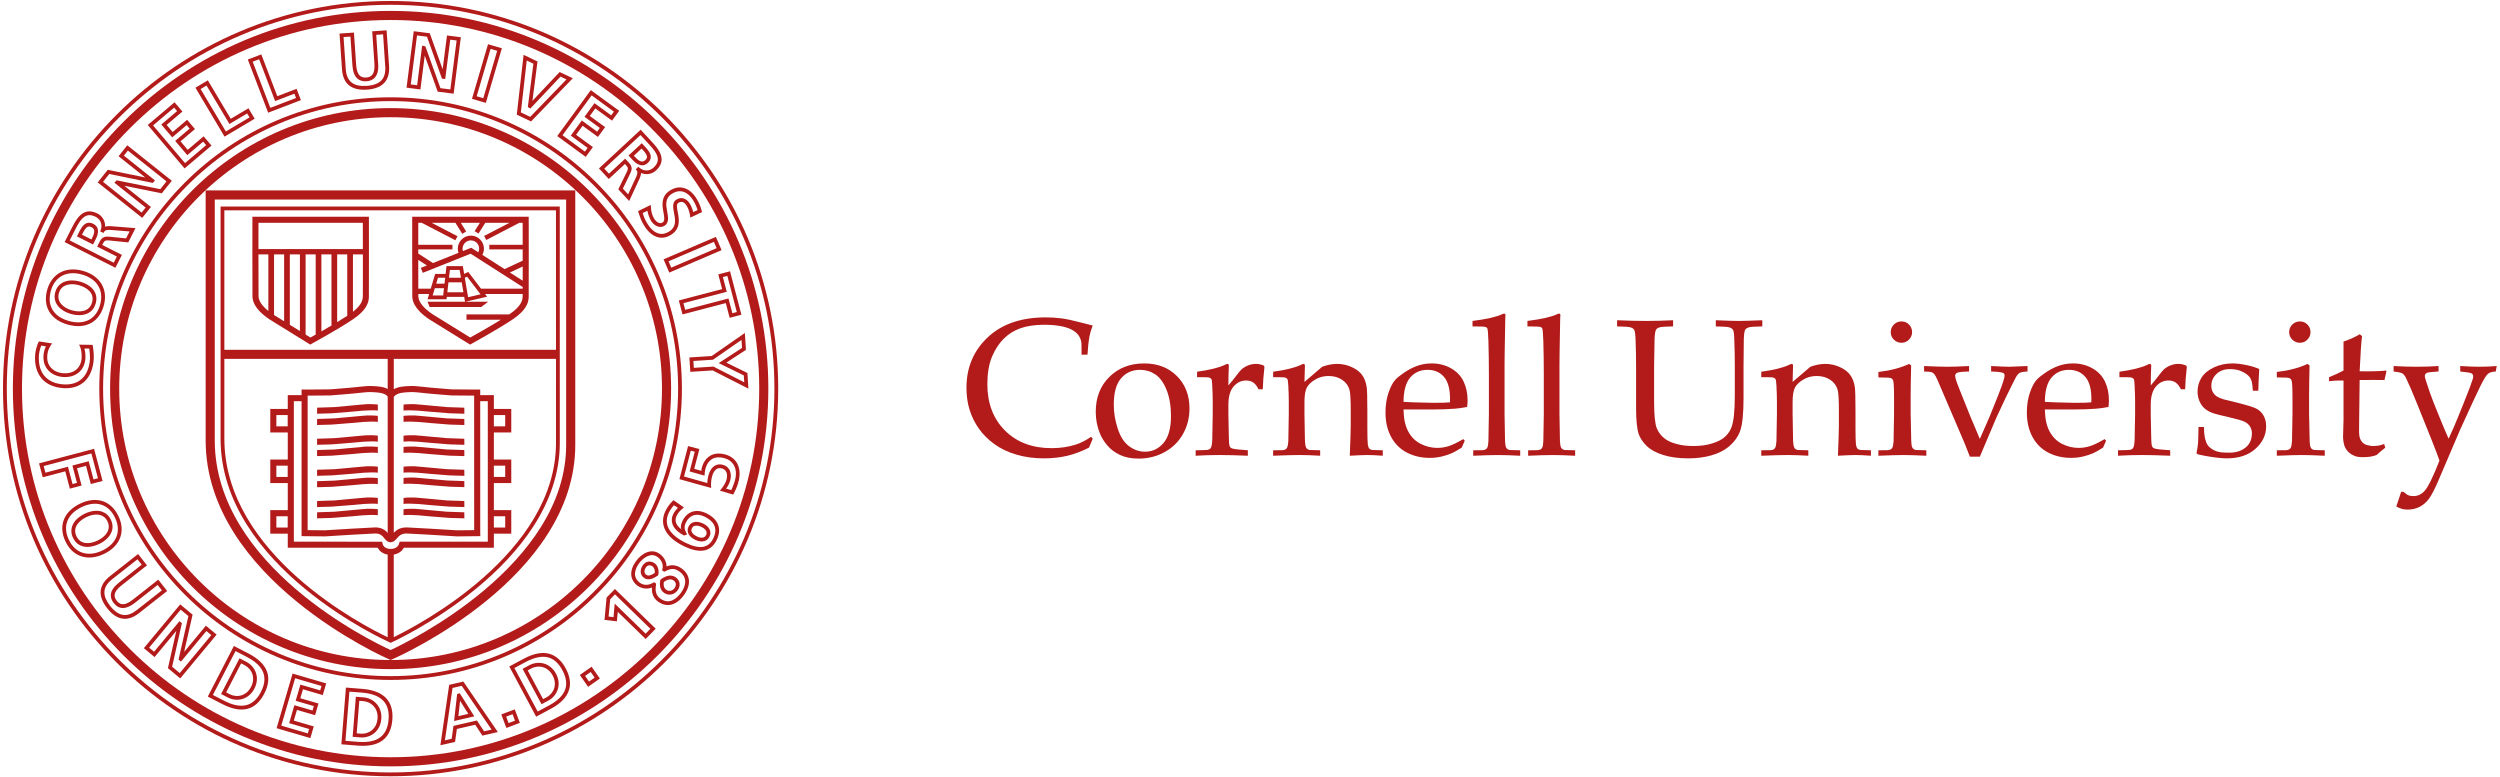<?xml version="1.0" encoding="UTF-8" standalone="no"?>
<svg
   xmlns:dc="http://purl.org/dc/elements/1.1/"
   xmlns:cc="http://creativecommons.org/ns#"
   xmlns:rdf="http://www.w3.org/1999/02/22-rdf-syntax-ns#"
   xmlns:svg="http://www.w3.org/2000/svg"
   xmlns="http://www.w3.org/2000/svg"
   xmlns:sodipodi="http://sodipodi.sourceforge.net/DTD/sodipodi-0.dtd"
   xmlns:inkscape="http://www.inkscape.org/namespaces/inkscape"
   viewBox="0 0 465.693 144.773"
   height="144.773"
   width="465.693"
   xml:space="preserve"
   id="svg2"
   version="1.1"
   inkscape:version="0.91 r13725"
   sodipodi:docname="CULogo187.svg"><sodipodi:namedview
     pagecolor="#ffffff"
     bordercolor="#666666"
     borderopacity="1"
     objecttolerance="10"
     gridtolerance="10"
     guidetolerance="10"
     inkscape:pageopacity="0"
     inkscape:pageshadow="2"
     inkscape:window-width="1920"
     inkscape:window-height="1017"
     id="namedview35"
     showgrid="false"
     inkscape:zoom="1.5289032"
     inkscape:cx="322.33637"
     inkscape:cy="75.643884"
     inkscape:window-x="-8"
     inkscape:window-y="-8"
     inkscape:window-maximized="1"
     inkscape:current-layer="svg2" /><defs
     id="defs6"><clipPath
       id="clipPath20"
       clipPathUnits="userSpaceOnUse"><path
         id="path18"
         d="M 0,1085.82 V 0 h 3492.66 v 1085.82" /></clipPath></defs><g
     transform="matrix(1.33,0,0,-1.33,0.558,144.6)"
     id="g10"><g
       transform="scale(0.1,0.1)"
       id="g12"><g
         id="g14"><g
           clip-path="url(#clipPath20)"
           id="g16"><path
             id="path22"
             style="fill:#B31B1B;fill-opacity:1;fill-rule:nonzero;stroke:none"
             d="m 1526.24,472.703 -5.21,-12.422 c -10.42,-5.273 -20.61,-9.101 -30.59,-11.465 -9.97,-2.363 -20.83,-3.554 -32.59,-3.554 -13.8,0 -26.62,1.738 -38.46,5.215 -11.84,3.457 -22.18,8.437 -31.05,14.882 -8.85,6.465 -16.09,13.692 -21.71,21.719 -5.6,8.008 -9.88,16.719 -12.82,26.113 -2.94,9.395 -4.4,19.707 -4.4,30.918 0,28.414 9.91,51.95 29.72,70.606 19.8,18.66 46.86,27.988 81.13,27.988 8.1,0 15.6,-0.476 22.51,-1.414 6.89,-0.934 15.3,-2.715 25.23,-5.348 9.93,-2.636 16.01,-4.175 18.24,-4.621 -1.95,-4.898 -3.41,-9.722 -4.39,-14.445 -1.42,-7.582 -2.4,-16.371 -2.93,-26.363 l -8.31,0 -0.13,15.84 c -0.9,8.773 -5.73,15.3 -14.51,19.597 -8.79,4.293 -21.67,6.442 -38.62,6.442 -12.67,-0.164 -23.42,-1.789 -32.25,-4.868 -8.84,-3.085 -16.62,-7.929 -23.35,-14.554 -6.74,-6.641 -12.25,-15.059 -16.53,-25.25 -4.29,-10.203 -6.47,-23.004 -6.56,-38.403 0,-26.984 8.24,-48.683 24.73,-65.109 16.48,-16.445 38.28,-24.648 65.37,-24.648 12.2,0 23.52,1.679 33.96,5.058 7.12,2.285 14.2,5.938 21.24,10.899 l 2.28,-2.813"
             inkscape:connector-curvature="0" /><path
             id="path24"
             style="fill:#B31B1B;fill-opacity:1;fill-rule:nonzero;stroke:none"
             d="m 1555.74,520.438 c 0,-10.938 1.83,-22.051 5.48,-33.34 3.64,-11.289 8.92,-19.532 15.82,-24.727 6.89,-5.195 14.39,-7.793 22.5,-7.793 10.32,0 18.95,4.082 25.89,12.266 6.94,8.164 10.41,20.742 10.41,37.734 0,14.121 -2.07,26.328 -6.21,36.594 -4.13,10.273 -9.4,17.508 -15.82,21.73 -6.4,4.231 -13.47,6.336 -21.23,6.336 -10.94,0 -19.82,-3.949 -26.62,-11.855 -6.82,-7.922 -10.22,-20.227 -10.22,-36.945 z m -25.26,-9.922 c 0,19.933 6.35,36.203 19.05,48.8 12.71,12.598 28.99,18.903 48.87,18.903 18.72,0 33.96,-5.879 45.72,-17.633 11.77,-11.75 17.65,-26.926 17.65,-45.539 0,-13.008 -3.02,-24.883 -9.09,-35.664 -6.06,-10.781 -14.62,-19.199 -25.67,-25.313 -11.05,-6.093 -23.22,-9.14 -36.5,-9.14 -10.34,0 -19.1,1.738 -26.27,5.215 -7.18,3.457 -12.98,7.832 -17.44,13.085 -4.46,5.254 -7.85,10.645 -10.17,16.153 -4.1,9.707 -6.15,20.078 -6.15,31.133"
             inkscape:connector-curvature="0" /><path
             id="path26"
             style="fill:#B31B1B;fill-opacity:1;fill-rule:nonzero;stroke:none"
             d="m 1670.4,448.914 0,7.656 c 10.12,0.176 15.59,0.352 16.4,0.528 1.53,0.254 2.67,0.683 3.43,1.269 0.76,0.586 1.37,1.406 1.82,2.481 0.88,2.05 1.43,5.273 1.61,9.629 0.44,23.828 0.67,36.269 0.67,37.343 l 0,15.918 c 0,7.149 -0.23,14.817 -0.67,23.028 -0.18,5.254 -0.55,8.379 -1.11,9.355 -0.58,0.988 -1.58,1.731 -3.03,2.219 -1.44,0.488 -7.15,0.687 -17.13,0.601 l 0,7.649 c 17.8,2.461 30.79,5.68 38.98,9.644 1.76,0.879 2.95,1.313 3.58,1.313 0.61,0 1.09,-0.223 1.44,-0.668 0.36,-0.445 0.54,-1.113 0.54,-2.016 0,-0.621 -0.04,-1.336 -0.1,-2.14 -0.32,-5.453 -0.5,-13.911 -0.57,-25.34 4.02,4.617 7.73,9.207 11.11,13.75 3.4,4.531 5.86,7.469 7.39,8.808 2.67,2.321 5.76,4.157 9.24,5.536 3.49,1.382 7.1,2.07 10.85,2.07 3.75,0 7.46,-0.801 11.13,-2.406 l 0.8,-1.86 c -1.37,-11.851 -2.14,-22.258 -2.33,-31.261 l -6,0 c -2.06,4.269 -4.45,7.382 -7.18,9.335 -2.71,1.946 -6.13,2.93 -10.23,2.93 -6.88,0 -12.73,-2.832 -17.55,-8.476 -4.83,-5.653 -7.23,-14.121 -7.23,-25.43 l 0,-13.75 c 0,-5.879 0.22,-16.602 0.67,-32.168 0.09,-5.527 0.31,-9.043 0.67,-10.547 0.35,-1.523 0.82,-2.617 1.4,-3.281 0.58,-0.664 1.52,-1.231 2.87,-1.66 2.67,-0.821 9.89,-1.621 21.64,-2.403 l 0,-7.656 c -15.66,0.664 -28.99,0.996 -40.02,0.996 -11.4,0 -22.43,-0.332 -33.09,-0.996"
             inkscape:connector-curvature="0" /><path
             id="path28"
             style="fill:#B31B1B;fill-opacity:1;fill-rule:nonzero;stroke:none"
             d="m 1778.92,448.914 0,7.656 12.71,0.137 c 1.87,0.078 3.32,0.41 4.35,0.996 1.03,0.586 1.81,1.309 2.34,2.207 0.98,1.778 1.61,4.961 1.88,9.492 0,1.172 0.22,13.985 0.66,38.418 l 0,15.918 c 0,7.149 -0.22,14.817 -0.66,23.028 -0.26,5.254 -0.69,8.379 -1.25,9.355 -0.57,0.988 -1.55,1.731 -2.95,2.219 -1.41,0.488 -7.1,0.687 -17.08,0.601 l 0,7.649 c 17.8,2.461 30.8,5.68 39,9.644 1.75,0.879 2.94,1.313 3.56,1.313 0.61,0 1.1,-0.223 1.45,-0.668 0.35,-0.445 0.53,-1.113 0.53,-2.016 0,-0.621 -0.02,-1.336 -0.09,-2.148 -0.19,-3.219 -0.39,-10.024 -0.57,-20.403 l 24.86,21.227 c 7.3,2.672 14.22,4.008 20.72,4.008 7.22,0 14.06,-1.469 20.52,-4.406 6.46,-2.93 11.32,-6.629 14.56,-11.086 3.26,-4.438 5.41,-10.055 6.49,-16.813 0.62,-4.012 0.93,-15.183 0.93,-33.535 l 0,-23.633 c 0,-11.562 0.22,-19.433 0.67,-23.633 0.45,-2.675 1.15,-4.511 2.09,-5.527 0.94,-1.035 2.4,-1.68 4.39,-1.953 l 14.46,-0.391 0,-7.656 c -8.66,0.664 -15.84,0.996 -21.59,0.996 -4.94,0 -13.14,-0.332 -24.61,-0.996 0.88,22.031 1.32,35.938 1.32,41.738 l 0,22.481 c 0,13.984 -0.53,23.164 -1.6,27.539 -1.51,5.969 -4.94,10.793 -10.27,14.445 -5.33,3.653 -11.78,5.477 -19.33,5.477 -6.67,0 -12.77,-1.602 -18.27,-4.793 -5.52,-3.223 -9.46,-6.887 -11.81,-11.028 -2.36,-4.128 -3.53,-11.113 -3.53,-20.898 l 0,-16.152 c 0.44,-23.164 0.66,-35.664 0.66,-37.539 0.18,-4.454 0.72,-7.696 1.61,-9.746 0.36,-0.801 0.9,-1.504 1.61,-2.071 0.72,-0.586 1.84,-1.055 3.36,-1.406 0.54,-0.098 5.46,-0.215 14.76,-0.391 l 0,-7.656 c -10.82,0.664 -20.62,0.996 -29.4,0.996 -7.47,0 -19.62,-0.332 -36.48,-0.996"
             inkscape:connector-curvature="0" /><path
             id="path30"
             style="fill:#B31B1B;fill-opacity:1;fill-rule:nonzero;stroke:none"
             d="m 1961.55,524.383 c 2.5,-0.235 7.22,-0.469 14.18,-0.672 13.28,-0.449 22.42,-0.676 27.42,-0.676 11.87,0 19.67,0.227 23.42,0.676 0.08,2.117 0.13,3.75 0.13,4.91 0,13.977 -2.87,24.25 -8.57,30.797 -5.7,6.547 -13.32,9.82 -22.87,9.82 -10.08,0 -18.2,-3.593 -24.36,-10.781 -6.13,-7.187 -9.25,-18.555 -9.35,-34.074 z m 85.76,-54.453 -4.28,-9.629 c -6.13,-3.848 -10.6,-6.406 -13.44,-7.656 -4.17,-1.875 -8.96,-3.477 -14.33,-4.766 -5.39,-1.309 -11.04,-1.953 -16.99,-1.953 -11.74,0 -22.35,2.441 -31.86,7.344 -9.51,4.882 -16.91,12.207 -22.19,21.933 -5.29,9.727 -7.93,21.133 -7.93,34.199 0,10.215 1.39,19.453 4.2,27.676 2.8,8.234 5.98,14.289 9.53,18.195 2.6,2.852 6.59,6.114 12.02,9.797 5.43,3.688 10.8,6.61 16.15,8.746 7.03,2.93 14.63,4.403 22.81,4.403 9.96,0 18.97,-2.274 27.01,-6.809 8.05,-4.543 13.95,-10.722 17.68,-18.539 3.73,-7.844 5.6,-16.691 5.6,-26.555 0,-2.5 -0.21,-5.527 -0.66,-9.082 -6.43,-1.25 -12.19,-2.07 -17.27,-2.422 -9.62,-0.722 -19.25,-1.074 -28.88,-1.074 l -42.93,0 c 0.17,-12.715 2.38,-23.008 6.62,-30.859 4.24,-7.871 10.08,-13.652 17.54,-17.383 7.44,-3.73 15.17,-5.605 23.2,-5.605 5.43,0 10.86,0.879 16.25,2.617 5.39,1.777 12.07,5 20,9.687 l 2.15,-2.265"
             inkscape:connector-curvature="0" /><path
             id="path32"
             style="fill:#B31B1B;fill-opacity:1;fill-rule:nonzero;stroke:none"
             d="m 2059.18,448.914 0,7.656 12.66,0.137 c 1.97,0.078 3.48,0.41 4.49,0.996 1.06,0.586 1.84,1.309 2.37,2.207 0.99,1.778 1.58,4.942 1.75,9.492 0.06,1.153 0.28,13.946 0.67,38.36 l 0,55.472 c 0,14.879 -0.22,30.25 -0.67,46.11 -0.35,10.695 -0.86,16.668 -1.48,17.91 -0.45,0.894 -1.17,1.516 -2.17,1.887 -1.35,0.621 -7.54,0.929 -18.61,0.929 l 0,7.645 c 19.94,2.527 33.79,5.691 41.56,9.484 1.15,0.539 2.03,0.817 2.66,0.817 0.6,0 1.09,-0.2 1.44,-0.598 0.35,-0.402 0.53,-0.957 0.53,-1.672 0,-0.625 -0.08,-1.512 -0.23,-2.676 l -0.12,-4.41 c -0.41,-15.937 -0.65,-29.523 -0.72,-40.742 l -0.24,-20.848 0,-69.328 c 0.35,-23.164 0.59,-35.683 0.65,-37.558 0.09,-4.454 0.62,-7.696 1.6,-9.746 0.37,-0.801 0.9,-1.485 1.6,-2.071 0.72,-0.586 1.8,-1.055 3.22,-1.406 0.63,-0.098 5.57,-0.215 14.85,-0.391 l 0,-7.656 c -12,0.664 -22.54,0.996 -31.65,0.996 -8.65,0 -20.03,-0.332 -34.16,-0.996"
             inkscape:connector-curvature="0" /><path
             id="path34"
             style="fill:#B31B1B;fill-opacity:1;fill-rule:nonzero;stroke:none"
             d="m 2136.1,448.914 0,7.656 12.66,0.137 c 1.97,0.078 3.47,0.41 4.51,0.996 1.01,0.586 1.81,1.309 2.36,2.207 0.98,1.778 1.56,4.942 1.74,9.492 0.08,1.153 0.27,13.946 0.66,38.36 l 0,55.472 c 0,14.879 -0.21,30.25 -0.66,46.11 -0.37,10.695 -0.86,16.668 -1.49,17.91 -0.45,0.894 -1.17,1.516 -2.14,1.887 -1.37,0.621 -7.58,0.929 -18.64,0.929 l 0,7.645 c 19.94,2.527 33.79,5.691 41.57,9.484 1.15,0.539 2.03,0.817 2.65,0.817 0.61,0 1.1,-0.2 1.45,-0.598 0.35,-0.402 0.54,-0.957 0.54,-1.672 0,-0.625 -0.09,-1.512 -0.25,-2.676 l -0.12,-4.41 c -0.41,-15.937 -0.64,-29.523 -0.72,-40.742 l -0.25,-20.848 0,-69.328 c 0.37,-23.164 0.6,-35.683 0.66,-37.558 0.1,-4.454 0.63,-7.696 1.6,-9.746 0.37,-0.801 0.9,-1.485 1.62,-2.071 0.71,-0.586 1.78,-1.055 3.21,-1.406 0.62,-0.098 5.58,-0.215 14.86,-0.391 l 0,-7.656 c -12.01,0.664 -22.58,0.996 -31.66,0.996 -8.65,0 -20.04,-0.332 -34.16,-0.996"
             inkscape:connector-curvature="0" /><path
             id="path36"
             style="fill:#B31B1B;fill-opacity:1;fill-rule:nonzero;stroke:none"
             d="m 2260.67,630.07 0,8.637 c 14.57,-0.656 28.1,-0.992 40.6,-0.992 12.7,0 25.32,0.336 37.84,0.992 l 0,-8.637 c -10.47,-0.172 -16.86,-0.64 -19.16,-1.398 -2.31,-0.758 -3.85,-1.809 -4.65,-3.129 -1.15,-1.785 -1.86,-6.098 -2.13,-12.93 -0.1,-1.785 -0.33,-14.39 -0.67,-37.847 l 0,-49.309 c 0,-19.102 1.24,-31.699 3.68,-37.793 2.44,-6.074 6.32,-11.133 11.66,-15.117 4.08,-3.027 9.59,-5.449 16.52,-7.266 6.91,-1.836 14.67,-2.734 23.18,-2.734 9.96,0 18.79,1.211 26.53,3.672 7.73,2.441 13.51,5.41 17.38,8.926 3.87,3.515 6.76,7.441 8.67,11.796 1.9,4.336 3.28,10.332 4.14,17.93 0.82,7.578 1.27,17.199 1.27,28.84 l 0,41.055 c 0,12.086 -0.23,23.89 -0.68,35.437 -0.18,8.445 -0.78,13.445 -1.8,15.008 -1.01,1.547 -2.67,2.703 -4.98,3.461 -2.3,0.758 -8.69,1.226 -19.14,1.398 l 0,8.637 c 14.63,-0.656 25.29,-0.992 32.03,-0.992 6.12,0 17.17,0.336 33.11,0.992 l 0,-8.637 c -10.55,-0.172 -16.96,-0.64 -19.2,-1.398 -2.27,-0.758 -3.85,-1.809 -4.73,-3.141 -1.05,-1.773 -1.74,-6.086 -1.99,-12.933 0,-1.782 -0.14,-14.403 -0.39,-37.868 l 0,-44.664 c 0,-21.953 -1.54,-37.285 -4.61,-45.996 -3.09,-8.73 -8.71,-16.406 -16.89,-23.066 -6.16,-4.981 -14.07,-8.848 -23.72,-11.602 -9.64,-2.754 -20.37,-4.14 -32.11,-4.14 -13.71,0 -25.6,1.621 -35.66,4.863 -10.06,3.242 -17.71,7.52 -22.97,12.813 -5.25,5.273 -8.85,10.664 -10.82,16.191 -2.48,7.285 -3.73,19.512 -3.73,36.672 l 0,58.929 c 0,12.094 -0.23,23.911 -0.66,35.473 -0.28,8.445 -0.92,13.445 -1.92,15.008 -1.01,1.547 -2.65,2.703 -4.9,3.461 -2.25,0.758 -8.63,1.226 -19.1,1.398"
             inkscape:connector-curvature="0" /><path
             id="path38"
             style="fill:#B31B1B;fill-opacity:1;fill-rule:nonzero;stroke:none"
             d="m 2462.6,448.914 0,7.656 12.72,0.137 c 1.85,0.078 3.3,0.41 4.35,0.996 1.02,0.586 1.8,1.309 2.33,2.207 0.97,1.778 1.6,4.961 1.87,9.492 0,1.172 0.22,13.985 0.67,38.418 l 0,15.918 c 0,7.149 -0.22,14.817 -0.67,23.028 -0.27,5.254 -0.68,8.379 -1.25,9.355 -0.56,0.988 -1.56,1.731 -2.95,2.219 -1.4,0.488 -7.09,0.687 -17.07,0.601 l 0,7.649 c 17.8,2.461 30.8,5.68 38.99,9.644 1.75,0.879 2.95,1.313 3.57,1.313 0.61,0 1.1,-0.223 1.47,-0.668 0.33,-0.445 0.5,-1.113 0.5,-2.016 0,-0.621 -0.02,-1.336 -0.07,-2.148 -0.2,-3.219 -0.39,-10.024 -0.57,-20.403 l 24.86,21.227 c 7.29,2.672 14.2,4.008 20.71,4.008 7.22,0 14.06,-1.469 20.52,-4.406 6.45,-2.93 11.31,-6.629 14.55,-11.086 3.25,-4.438 5.43,-10.055 6.49,-16.813 0.62,-4.012 0.94,-15.183 0.94,-33.535 l 0,-23.633 c 0,-11.562 0.21,-19.433 0.66,-23.633 0.45,-2.675 1.15,-4.511 2.11,-5.527 0.94,-1.035 2.4,-1.68 4.37,-1.953 l 14.48,-0.391 0,-7.656 c -8.68,0.664 -15.86,0.996 -21.6,0.996 -4.95,0 -13.13,-0.332 -24.61,-0.996 0.87,22.031 1.32,35.938 1.32,41.738 l 0,22.481 c 0,13.984 -0.52,23.164 -1.6,27.539 -1.52,5.969 -4.94,10.793 -10.27,14.445 -5.33,3.653 -11.78,5.477 -19.34,5.477 -6.66,0 -12.75,-1.602 -18.28,-4.793 -5.51,-3.223 -9.43,-6.887 -11.8,-11.028 -2.34,-4.128 -3.51,-11.113 -3.51,-20.898 l 0,-16.152 c 0.43,-23.164 0.64,-35.664 0.64,-37.539 0.18,-4.454 0.73,-7.696 1.63,-9.746 0.35,-0.801 0.89,-1.504 1.6,-2.071 0.72,-0.586 1.83,-1.055 3.36,-1.406 0.54,-0.098 5.46,-0.215 14.76,-0.391 l 0,-7.656 c -10.82,0.664 -20.62,0.996 -29.41,0.996 -7.46,0 -19.61,-0.332 -36.47,-0.996"
             inkscape:connector-curvature="0" /><path
             id="path40"
             style="fill:#B31B1B;fill-opacity:1;fill-rule:nonzero;stroke:none"
             d="m 2658.95,637.047 c 4.16,0 7.68,-1.461 10.57,-4.387 2.87,-2.93 4.31,-6.472 4.31,-10.64 0,-4.075 -1.46,-7.575 -4.37,-10.5 -2.93,-2.93 -6.45,-4.391 -10.51,-4.391 -4.16,0 -7.71,1.461 -10.64,4.391 -2.93,2.925 -4.38,6.425 -4.38,10.5 0,4.168 1.45,7.71 4.38,10.64 2.93,2.926 6.48,4.387 10.64,4.387 z m -32.3,-78.445 0,7.652 c 17.03,1.973 31.36,5.738 42.96,11.293 l 2.89,-2.129 c -0.44,-18.945 -0.66,-33.445 -0.66,-43.496 l 0,-24.258 c 0.43,-23.125 0.7,-35.625 0.8,-37.5 0.08,-4.434 0.57,-7.676 1.47,-9.726 0.43,-0.801 1.01,-1.504 1.72,-2.071 0.7,-0.586 1.77,-1.055 3.18,-1.406 0.55,-0.098 5.47,-0.215 14.76,-0.391 l 0,-7.656 c -13.45,0.664 -24.23,0.996 -32.3,0.996 -7.09,0 -18.71,-0.332 -34.82,-0.996 l 0,7.656 12.69,0.137 c 1.88,0.078 3.32,0.41 4.36,0.996 1.03,0.567 1.81,1.309 2.34,2.188 0.98,1.777 1.6,4.921 1.88,9.472 0,1.133 0.21,13.887 0.66,38.223 l 0,23.437 c 0,13.235 -0.45,21.106 -1.33,23.586 -0.55,1.336 -1.48,2.332 -2.87,2.996 -1.37,0.665 -7.28,0.997 -17.73,0.997"
             inkscape:connector-curvature="0" /><path
             id="path42"
             style="fill:#B31B1B;fill-opacity:1;fill-rule:nonzero;stroke:none"
             d="m 2754.77,447.586 c -3.5,9.121 -5.9,15.234 -7.23,18.379 l -10.95,25.605 -27.41,63.946 c -1.77,4.023 -3.28,6.707 -4.53,8.054 -1.25,1.336 -2.63,2.18 -4.14,2.539 -1.25,0.356 -4.55,0.625 -9.9,0.805 l 0,7.652 c 14.79,-0.671 25.55,-1.007 32.34,-1.007 7.47,0 17.7,0.336 30.71,1.007 l 0,-7.652 c -9.61,-0.269 -15.26,-0.894 -16.96,-1.871 -1.7,-0.996 -2.54,-2.328 -2.54,-4.031 0,-2.684 1.78,-8.453 5.36,-17.313 l 16.32,-40.781 3.89,-9.121 c 4.38,-10.625 7.37,-17.735 8.99,-21.309 l 13.36,30.43 c 0.8,1.797 4.86,11.848 12.16,30.176 4.28,10.656 7.13,18.801 8.56,24.433 0.35,1.512 0.53,2.86 0.53,4.016 0,1.527 -0.59,2.598 -1.74,3.23 -2.13,1.161 -7.83,1.872 -17.09,2.141 l 0,7.652 c 13.26,-0.671 21.77,-1.007 25.5,-1.007 3.13,0 11.65,0.336 25.53,1.007 l 0,-7.652 c -5.53,-0.269 -9.2,-0.914 -11.03,-1.937 -1.82,-1.028 -3.64,-3.157 -5.39,-6.375 -1.25,-2.149 -6.08,-11.805 -14.44,-28.965 l -12.83,-27.481 c -2.23,-4.922 -9.94,-23.105 -23.12,-54.57 l -13.95,0"
             inkscape:connector-curvature="0" /><path
             id="path44"
             style="fill:#B31B1B;fill-opacity:1;fill-rule:nonzero;stroke:none"
             d="m 2859.81,524.383 c 2.5,-0.235 7.21,-0.469 14.18,-0.672 13.28,-0.449 22.42,-0.676 27.42,-0.676 11.86,0 19.65,0.227 23.4,0.676 0.1,2.117 0.14,3.75 0.14,4.91 0,13.977 -2.85,24.25 -8.56,30.797 -5.72,6.547 -13.34,9.82 -22.89,9.82 -10.08,0 -18.18,-3.593 -24.34,-10.781 -6.15,-7.187 -9.27,-18.555 -9.35,-34.074 z m 85.74,-54.453 -4.26,-9.629 c -6.13,-3.848 -10.62,-6.406 -13.45,-7.656 -4.18,-1.875 -8.97,-3.477 -14.34,-4.766 -5.37,-1.309 -11.03,-1.953 -16.99,-1.953 -11.72,0 -22.35,2.441 -31.86,7.344 -9.51,4.882 -16.89,12.207 -22.16,21.933 -5.3,9.727 -7.93,21.133 -7.93,34.199 0,10.215 1.38,19.453 4.2,27.676 2.79,8.234 5.97,14.289 9.53,18.195 2.57,2.852 6.58,6.114 12.01,9.797 5.41,3.688 10.8,6.61 16.13,8.746 7.03,2.93 14.63,4.403 22.81,4.403 9.98,0 18.97,-2.274 27.03,-6.809 8.05,-4.543 13.93,-10.722 17.68,-18.539 3.73,-7.844 5.59,-16.691 5.59,-26.555 0,-2.5 -0.22,-5.527 -0.65,-9.082 -6.42,-1.25 -12.19,-2.07 -17.26,-2.422 -9.63,-0.722 -19.26,-1.074 -28.89,-1.074 l -42.93,0 c 0.18,-12.715 2.38,-23.008 6.62,-30.859 4.24,-7.871 10.08,-13.652 17.52,-17.383 7.46,-3.73 15.18,-5.605 23.22,-5.605 5.43,0 10.84,0.879 16.25,2.617 5.39,1.777 12.05,5 20,9.687 l 2.13,-2.265"
             inkscape:connector-curvature="0" /><path
             id="path46"
             style="fill:#B31B1B;fill-opacity:1;fill-rule:nonzero;stroke:none"
             d="m 2962.25,448.914 0,7.656 c 10.12,0.176 15.59,0.352 16.41,0.528 1.52,0.254 2.67,0.683 3.44,1.269 0.74,0.586 1.36,1.406 1.81,2.481 0.88,2.05 1.43,5.273 1.6,9.629 0.45,23.828 0.69,36.269 0.69,37.343 l 0,15.918 c 0,7.149 -0.24,14.817 -0.69,23.028 -0.17,5.254 -0.54,8.379 -1.11,9.355 -0.57,0.988 -1.58,1.731 -3.03,2.219 -1.44,0.488 -7.15,0.687 -17.13,0.601 l 0,7.649 c 17.8,2.461 30.78,5.68 38.99,9.644 1.76,0.879 2.95,1.313 3.57,1.313 0.61,0 1.12,-0.223 1.45,-0.668 0.35,-0.445 0.54,-1.113 0.54,-2.016 0,-0.621 -0.03,-1.336 -0.11,-2.14 -0.32,-5.453 -0.49,-13.911 -0.57,-25.34 4.02,4.617 7.73,9.207 11.11,13.75 3.4,4.531 5.86,7.469 7.41,8.808 2.65,2.321 5.74,4.157 9.23,5.536 3.48,1.382 7.09,2.07 10.84,2.07 3.75,0 7.46,-0.801 11.14,-2.406 l 0.8,-1.86 c -1.37,-11.851 -2.13,-22.258 -2.33,-31.261 l -6.01,0 c -2.05,4.269 -4.44,7.382 -7.17,9.335 -2.71,1.946 -6.13,2.93 -10.23,2.93 -6.88,0 -12.74,-2.832 -17.56,-8.476 -4.81,-5.653 -7.23,-14.121 -7.23,-25.43 l 0,-13.75 c 0,-5.879 0.23,-16.602 0.68,-32.168 0.08,-5.527 0.32,-9.043 0.67,-10.547 0.35,-1.523 0.82,-2.617 1.4,-3.281 0.57,-0.664 1.53,-1.231 2.88,-1.66 2.65,-0.821 9.88,-1.621 21.64,-2.403 l 0,-7.656 c -15.67,0.664 -29.01,0.996 -40.04,0.996 -11.39,0 -22.42,-0.332 -33.09,-0.996"
             inkscape:connector-curvature="0" /><path
             id="path48"
             style="fill:#B31B1B;fill-opacity:1;fill-rule:nonzero;stroke:none"
             d="m 3074.99,489.129 7.63,0 c 0.08,-5.156 0.37,-9.258 0.8,-12.285 0.45,-3.008 1.21,-5.977 2.29,-8.867 1.07,-2.891 2.73,-5.332 4.98,-7.325 2.23,-2.011 4.67,-3.554 7.3,-4.668 2.64,-1.113 5.34,-1.855 8.07,-2.207 2.71,-0.351 6.86,-0.547 12.42,-0.547 9.14,0 16.62,2.422 22.48,7.208 5.86,4.804 8.81,11.386 8.81,19.746 0,3.73 -0.92,7.031 -2.73,9.863 -1.84,2.851 -4.48,5.078 -7.89,6.68 -3.42,1.601 -10.81,3.691 -22.11,6.269 -11.29,2.559 -18.6,4.434 -21.9,5.606 -4.98,1.855 -8.94,4.121 -11.87,6.789 -2.95,2.664 -5.28,6.043 -7.01,10.144 -1.74,4.082 -2.6,8.535 -2.6,13.332 0,7.031 1.83,13.504 5.52,19.414 3.7,5.903 9.52,10.703 17.45,14.399 7.93,3.687 16.56,5.539 25.91,5.539 5.61,0 12.09,-0.758 19.5,-2.297 7.38,-1.524 13.39,-3.418 18.02,-5.68 -0.62,-9.902 -1.05,-19.98 -1.32,-30.242 l -7.64,0 c -0.45,6.453 -0.96,10.703 -1.54,12.734 -0.59,2.032 -1.37,3.848 -2.33,5.438 -0.99,1.578 -2.69,3.281 -5.08,5.109 -2.4,1.805 -5.49,3.418 -9.27,4.832 -3.79,1.418 -8.42,2.129 -13.95,2.129 -7.81,0 -14.12,-2.316 -18.87,-6.926 -4.76,-4.625 -7.13,-10.046 -7.13,-16.257 0,-3.465 0.69,-6.446 2.06,-8.926 1.38,-2.5 3.24,-4.512 5.54,-6.055 2.33,-1.562 5.57,-2.969 9.75,-4.199 l 22.17,-5.469 c 11.21,-2.851 18.94,-5.281 23.16,-7.332 4.24,-2.043 7.64,-5.207 10.22,-9.523 2.57,-4.317 3.88,-9.493 3.88,-15.528 0,-11.992 -4.98,-22.441 -14.92,-31.367 -9.94,-8.926 -23.26,-13.398 -39.92,-13.398 -7.68,0 -17.89,1.152 -30.65,3.457 -7.05,1.328 -10.84,2.265 -11.36,2.793 -0.37,0.273 -0.55,0.722 -0.55,1.328 0,0.625 0.1,1.387 0.29,2.285 0.84,3.809 1.39,7.539 1.68,11.191 0.28,3.653 0.51,11.25 0.71,22.813"
             inkscape:connector-curvature="0" /><path
             id="path50"
             style="fill:#B31B1B;fill-opacity:1;fill-rule:nonzero;stroke:none"
             d="m 3216.98,637.047 c 4.16,0 7.69,-1.461 10.56,-4.387 2.89,-2.93 4.32,-6.472 4.32,-10.64 0,-4.075 -1.46,-7.575 -4.37,-10.5 -2.93,-2.93 -6.45,-4.391 -10.51,-4.391 -4.16,0 -7.72,1.461 -10.65,4.391 -2.91,2.925 -4.39,6.425 -4.39,10.5 0,4.168 1.48,7.71 4.39,10.64 2.93,2.926 6.49,4.387 10.65,4.387 z m -32.31,-78.445 0,7.652 c 17.05,1.973 31.37,5.738 42.97,11.293 l 2.89,-2.129 c -0.43,-18.945 -0.66,-33.445 -0.66,-43.496 l 0,-24.258 c 0.45,-23.125 0.72,-35.625 0.8,-37.5 0.08,-4.434 0.57,-7.676 1.46,-9.726 0.45,-0.801 1.02,-1.504 1.72,-2.071 0.73,-0.586 1.78,-1.055 3.21,-1.406 0.52,-0.098 5.44,-0.215 14.76,-0.391 l 0,-7.656 c -13.49,0.664 -24.26,0.996 -32.32,0.996 -7.09,0 -18.69,-0.332 -34.83,-0.996 l 0,7.656 12.72,0.137 c 1.85,0.078 3.32,0.41 4.33,0.996 1.04,0.567 1.8,1.309 2.35,2.188 0.97,1.777 1.6,4.921 1.87,9.472 0,1.133 0.22,13.887 0.67,38.223 l 0,23.437 c 0,13.235 -0.45,21.106 -1.33,23.586 -0.53,1.336 -1.49,2.332 -2.87,2.996 -1.37,0.665 -7.29,0.997 -17.74,0.997"
             inkscape:connector-curvature="0" /><path
             id="path52"
             style="fill:#B31B1B;fill-opacity:1;fill-rule:nonzero;stroke:none"
             d="m 3257.8,553.289 0,5.602 c 8.49,3.488 15.27,6.605 20.29,9.355 0,21.176 0,34.707 0,40.574 9.3,3.2 16.88,6.629 22.7,10.285 l 3.22,-2.675 c -1.02,-7.442 -2.13,-23.832 -3.32,-49.184 7.05,-0.09 11.27,-0.133 12.69,-0.133 0.78,0 5.34,0.114 13.62,0.332 4.59,0.137 8.02,0.403 10.31,0.801 l 0.94,-0.934 -2.78,-12.363 c -5.56,0.09 -10.68,0.137 -15.35,0.137 -4.67,0 -11.15,-0.047 -19.43,-0.137 l -0.67,-54.511 c -0.27,-13.301 -0.19,-21.25 0.26,-23.829 0.43,-2.578 1.27,-4.843 2.52,-6.757 1.23,-1.934 2.83,-3.477 4.8,-4.629 1.98,-1.172 5.35,-2.051 10.12,-2.676 3.59,0 6.52,0.156 8.77,0.469 2.25,0.312 5.08,1.093 8.51,2.343 l 1.59,-5.078 c -4.16,-3.301 -8.19,-6.719 -12.07,-10.293 -3.36,-1.23 -6.49,-2.07 -9.42,-2.461 -2.91,-0.41 -6.27,-0.605 -10.06,-0.605 -4.68,0 -8.41,0.527 -11.21,1.601 -2.77,1.075 -5.31,2.559 -7.61,4.473 -2.29,1.934 -4.22,4.356 -5.77,7.285 -1.56,2.949 -2.57,7.598 -3.02,13.926 0.07,6.055 0.25,12.695 0.52,19.902 0.08,1.426 0.14,3.008 0.14,4.688 l 0,55.488 -5.45,0 c -4.41,0 -9.35,-0.32 -14.84,-0.996"
             inkscape:connector-curvature="0" /><path
             id="path54"
             style="fill:#B31B1B;fill-opacity:1;fill-rule:nonzero;stroke:none"
             d="m 3352,377.801 6.81,20.586 3.21,0 c 1.7,-1.407 3.14,-2.539 4.35,-3.379 1.19,-0.84 2.48,-1.485 3.87,-1.934 1.39,-0.429 3.42,-0.664 6.07,-0.664 2.76,0 5.45,0.586 8.09,1.778 2.62,1.171 5.06,3.046 7.34,5.585 2.27,2.539 4.96,6.895 8.09,13.106 4.69,9.59 8.91,19.355 12.64,29.316 -2.86,8.028 -6.25,17.032 -10.24,27.012 l -21.17,52.695 c -6.29,15.684 -11.45,27.637 -15.45,35.84 -1.6,3.235 -3.32,5.391 -5.16,6.485 -1.81,1.089 -5.89,1.984 -12.22,2.687 l 0,7.652 c 11.03,-0.671 21.91,-1.007 32.67,-1.007 10.49,0 20.59,0.336 30.28,1.007 l 0,-7.652 c -9.18,-0.602 -14.44,-1.172 -15.76,-1.695 -2.33,-0.86 -3.48,-2.426 -3.48,-4.676 0,-1.395 0.76,-4.254 2.26,-8.59 3.48,-10.957 6.76,-20.305 9.87,-28.058 l 8.4,-20.84 c 5.07,-12.461 9.33,-22.578 12.81,-30.313 l 7.09,15.762 c 2.77,6.23 7.63,18.066 14.59,35.527 6.97,17.453 11.03,28.235 12.19,32.383 0.37,1.438 0.54,2.691 0.54,3.77 0,1.707 -0.7,3.019 -2.07,3.964 -1.38,0.95 -6.76,1.872 -16.09,2.766 l 0,7.652 c 10.31,-0.671 19.43,-1.007 27.36,-1.007 8.01,0 15.94,0.336 23.77,1.007 l -1.33,-7.652 c -4.55,-0.18 -8.06,-1.172 -10.54,-2.953 -2.5,-1.793 -6.27,-7.809 -11.29,-18.055 -5.04,-10.254 -14.38,-30.359 -28.01,-60.332 l -30.88,-72.285 c -4.98,-11.543 -9.28,-19.785 -12.93,-24.727 -3.65,-4.941 -8.01,-8.691 -13.08,-11.25 -5.08,-2.558 -10.65,-3.847 -16.7,-3.847 -2.93,0 -5.59,0.332 -7.95,0.976 -2.37,0.664 -5.02,1.778 -7.95,3.36"
             inkscape:connector-curvature="0" /><path
             id="path56"
             style="fill:#B31B1B;fill-opacity:1;fill-rule:nonzero;stroke:none"
             d="m 140.199,542.91 c 0,222.051 180.633,402.703 402.656,402.703 222.047,0 402.692,-180.644 402.692,-402.683 0,-222.051 -180.645,-402.707 -402.692,-402.707 -222.023,0 -402.656,180.644 -402.656,402.687 z m -5.32,0 c 0,-224.972 183.016,-408 407.976,-408 224.981,0 408.016,183.028 408.016,408.02 0,224.972 -183.035,408.008 -408.016,408.008 -224.96,0 -407.976,-183.043 -407.976,-408.028"
             inkscape:connector-curvature="0" /><path
             id="path58"
             style="fill:#B31B1B;fill-opacity:1;fill-rule:nonzero;stroke:none"
             d="m 5.324,542.91 c 0,296.426 241.137,537.59 537.531,537.59 296.418,0 537.575,-241.164 537.575,-537.59 C 1080.43,246.492 839.273,5.34 542.855,5.34 246.461,5.34 5.324,246.492 5.324,542.91 Z M 0,542.91 C 0,243.555 243.527,0 542.855,0 c 299.352,0 542.895,243.555 542.895,542.91 0,299.36 -243.543,542.91 -542.895,542.91 C 243.527,1085.82 0,842.27 0,542.91"
             inkscape:connector-curvature="0" /><path
             id="path60"
             style="fill:#B31B1B;fill-opacity:1;fill-rule:nonzero;stroke:none"
             d="m 26.598,542.91 c 0,284.672 231.59,516.27 516.257,516.27 284.688,0 516.305,-231.598 516.305,-516.27 C 1059.16,258.23 827.543,26.629 542.855,26.629 258.188,26.629 26.598,258.23 26.598,542.91 Z m -12.774,0 c 0,-291.719 237.324,-529.058 529.031,-529.058 291.731,0 529.075,237.339 529.075,529.058 0,291.715 -237.344,529.04 -529.075,529.04 -291.707,0 -529.031,-237.325 -529.031,-529.04"
             inkscape:connector-curvature="0" /><path
             id="path62"
             style="fill:#B31B1B;fill-opacity:1;fill-rule:nonzero;stroke:none"
             d="m 597.852,379.812 c 0.023,-0.007 27.796,-2.207 27.796,-2.207 0.008,0 20.547,-0.585 20.547,-0.585 l -0.082,8.476 -24.375,0.832 -37.093,3.438 c -11.293,1.445 -21.801,0.261 -22.247,0.203 l -1.41,-0.157 0,-8.398 1.785,0.215 c 0.094,0.012 9.395,1.047 35.079,-1.817 z m 0,-15.789 c 0.023,-0.011 27.796,-2.207 27.796,-2.207 0.008,0 20.547,-0.586 20.547,-0.586 l -0.082,8.465 -24.379,0.821 -37.109,3.418 c -11.273,1.457 -21.781,0.293 -22.223,0.246 l -1.414,-0.157 0,-8.429 1.785,0.215 c 0.094,0.011 9.395,1.054 35.079,-1.786 z m 0,87.207 c 0.019,-0.011 27.804,-2.226 27.804,-2.226 l 20.535,-0.578 -0.078,8.488 -24.379,0.781 -37.105,3.438 c -11.277,1.484 -21.785,0.301 -22.231,0.242 l -1.41,-0.156 0,-8.407 1.785,0.215 c 0.094,0.008 9.395,1.043 35.079,-1.797 z m 0,15.821 c 0.019,-0.012 27.796,-2.246 27.796,-2.246 0.012,0 20.543,-0.578 20.543,-0.578 l -0.078,8.496 -24.355,0.832 c -0.016,0 -37.113,3.398 -37.113,3.398 -11.293,1.465 -21.809,0.281 -22.247,0.223 l -1.41,-0.156 0,-8.446 1.789,0.223 c 0.094,0.012 9.391,1.074 35.075,-1.746 z m 0,-59.278 c 0.019,-0.011 27.796,-2.218 27.796,-2.218 0.008,0 20.543,-0.633 20.543,-0.633 l -0.078,8.504 -24.363,0.851 c -0.012,0 -37.117,3.399 -37.117,3.399 -11.278,1.472 -21.785,0.32 -22.231,0.262 l -1.414,-0.157 0,-8.457 1.789,0.215 c 0.09,0.012 9.391,1.066 35.075,-1.766 z M 542.855,162.82 c -209.578,0 -380.085,170.508 -380.085,380.11 0,209.593 170.507,380.117 380.085,380.117 209.598,0 380.11,-170.524 380.11,-380.117 0,-209.602 -170.512,-380.11 -380.11,-380.11 z m 0,773 c -216.625,0 -392.859,-176.254 -392.859,-392.89 0,-216.641 176.234,-392.883 392.859,-392.883 216.637,0 392.883,176.242 392.883,392.883 0,216.636 -176.246,392.89 -392.883,392.89 z m 0.079,-759.004 c -24.192,11.024 -246.336,117.118 -246.336,293.641 0,0 0.015,325.012 0.015,337.313 12.289,0 479.828,0.011 492.117,0.011 0,-12.308 0.02,-343.574 0.02,-343.574 0,-168.914 -221.648,-276.211 -245.816,-287.391 z M 283.84,820.543 283.824,470.457 c 0,-194.16 254.051,-305.418 256.617,-306.523 l 2.543,-1.094 2.536,1.113 c 10.453,4.57 256.003,114.141 256.003,300.254 l -0.019,356.348 z m 403.672,-330.477 0,15.84 c 4.57,0 11.281,0 15.851,0 0,-4.57 0,-11.269 0,-15.84 -4.57,0 -11.281,0 -15.851,0 z m 0,-70.878 0,15.859 c 4.57,0 11.281,0 15.851,0 0,-4.57 0,-11.289 0,-15.859 -4.57,0 -11.281,0 -15.851,0 z m 0,-70.86 0,15.86 c 4.57,0 11.281,0 15.851,0 0,-4.571 0,-11.29 0,-15.86 -4.57,0 -11.281,0 -15.851,0 z m -140.227,-153.516 0,115.657 c 7.594,1.328 12.102,5.683 14.176,9.578 5.211,0 126.051,0 126.051,0 l 0,19.765 24.367,0 0,32.891 -24.367,0 0,37.969 24.367,0 0,32.89 -24.367,0 0,37.989 24.367,0 0,32.871 -24.367,0 0,19.367 -19.121,0 0,7.801 -14.934,0.07 -25.434,0.223 -27.968,2.324 -18.903,1.914 c -13.578,1.496 -25.644,-0.976 -26.136,-1.062 -3.266,-0.774 -5.715,-1.809 -7.696,-2.95 l 0,42.45 227.192,0 c 0.004,-63.829 0.011,-117.586 0.011,-117.586 0,-155.313 -194.031,-256.067 -227.238,-272.161 z m -4.332,123.575 c -9.242,0.011 -11.019,6.164 -11.191,6.867 l -0.793,3.242 -123.602,0.066 c 0,0 0,188.723 0,196.711 2.996,0 7.52,0 10.821,0 l -0.032,-188.964 32.785,-0.352 37.633,2.305 32.832,1.765 c 7.25,-0.019 10,-3.406 12.656,-6.687 2.122,-2.61 4.524,-5.578 8.754,-5.578 4.141,0 6.668,2.89 8.895,5.441 2.918,3.348 5.941,6.805 13.449,6.824 l 32.852,-1.765 37.605,-2.305 c 0.02,0 32.988,0.352 32.988,0.352 l -0.175,4.207 -0.035,184.757 10.601,0 0,-196.711 -123.476,0 -0.895,-3.152 c -0.207,-0.722 -2.266,-7.012 -11.672,-7.023 z m -144.219,45.801 c 0,-4.571 0,-11.29 0,-15.86 -4.57,0 -11.293,0 -15.863,0 0,4.57 0,11.289 0,15.86 4.57,0 11.293,0 15.863,0 z m 0,70.859 c 0,-4.57 0,-11.289 0,-15.859 -4.57,0 -11.293,0 -15.863,0 0,4.57 0,11.289 0,15.859 4.57,0 11.293,0 15.863,0 z m 0,70.859 c 0,-4.57 0,-11.269 0,-15.84 -4.57,0 -11.293,0 -15.863,0 0,4.571 0,11.27 0,15.84 4.57,0 11.293,0 15.863,0 z m 140.071,25.899 0,-190.907 c -3.145,3.516 -8.129,7.625 -17.379,7.645 l -33.617,-1.805 -37.055,-2.265 c 0,0 -16.34,0.164 -24.082,0.254 0,7.878 0.031,180.457 0.039,188.386 3.07,0.02 6.426,0.032 6.426,0.032 l 25.625,0.222 c 0.004,0 28.66,2.375 28.66,2.375 l 18.82,1.903 c 12.27,1.359 23.485,-0.907 23.586,-0.926 5.801,-1.367 8.09,-3.614 8.977,-4.914 z m -0.035,-337.11 c -32.778,15.578 -228.719,115.539 -228.719,278.125 0,0 0,50.715 0,111.739 l 228.754,0 0,-42.157 c -1.875,1.024 -4.192,1.934 -7.137,2.625 -0.621,0.137 -12.699,2.59 -26.281,1.086 l -18.871,-1.906 -27.946,-2.324 c -0.015,0 -25.429,-0.223 -25.429,-0.223 l -14.996,-0.07 0.05,-4.238 0,-3.563 -19.343,0 0,-19.367 -24.497,0 0,-32.871 24.497,0 0,-37.989 -24.497,0 0,-32.89 24.497,0 0,-37.969 -24.497,0 0,-32.891 24.497,0 0,-19.765 c 0,0 120.523,0 125.929,0 1.977,-3.934 6.383,-8.301 13.989,-9.598 z m 8.55,336.36 c 0.391,0.898 2.223,3.965 9.535,5.691 0.012,0 11.188,2.258 23.45,0.91 0.078,-0.011 18.84,-1.914 18.84,-1.914 l 28.687,-2.375 25.629,-0.222 c 0,0 3.351,-0.012 6.414,-0.032 0.004,-7.929 0.039,-180.508 0.039,-188.386 -5.926,-0.071 -24.109,-0.254 -24.109,-0.254 l -37.024,2.265 -33.64,1.805 c -9.336,-0.02 -14.422,-3.973 -17.821,-7.527 z M 310.051,792.602 c 5.226,0 459.211,0.015 464.441,0.015 0,-2.949 0.012,-105.918 0.016,-195.285 l -464.457,0 c 0,88.527 0,192.281 0,195.27 z m -5.324,5.324 0,-325.106 c 0,-180.008 234.8,-284.402 237.168,-285.437 l 1.078,-0.469 1.07,0.477 c 2.359,1.054 235.801,107.14 235.801,279.582 l -0.028,330.965 z M 597.852,423.594 c 0.019,-0.012 27.804,-2.227 27.804,-2.227 l 20.539,-0.597 -0.082,8.496 -24.359,0.82 c -0.016,0 -37.121,3.391 -37.121,3.391 -11.281,1.484 -21.785,0.312 -22.231,0.253 l -1.414,-0.156 0,-8.418 1.785,0.215 c 0.094,0.008 9.395,1.055 35.079,-1.777 z m 0.003,86.992 c 0.016,-0.012 27.801,-2.227 27.801,-2.227 l 20.539,-0.617 -0.082,8.488 -24.363,0.821 -37.109,3.445 c -11.289,1.438 -21.805,0.274 -22.239,0.215 l -1.414,-0.156 0,-8.426 1.785,0.215 c 0.094,0.008 9.391,1.043 35.082,-1.758 z m -0.003,-15.813 c 0.019,-0.007 27.804,-2.234 27.804,-2.234 l 20.539,-0.598 -0.082,8.477 -24.371,0.832 -37.097,3.418 c -11.293,1.445 -21.797,0.281 -22.243,0.223 l -1.414,-0.157 0,-8.425 1.789,0.214 c 0.09,0.008 9.391,1.063 35.075,-1.75 z m -96.551,-33.652 c 0.07,0.012 -19.465,-1.797 -19.465,-1.797 l -17.559,-1.629 c -0.035,0 -24.351,-0.781 -24.351,-0.781 l -0.059,-8.488 20.52,0.578 27.773,2.215 c 25.723,2.851 34.961,1.816 35.055,1.808 l 1.781,-0.215 0.004,8.407 -1.41,0.156 c -0.442,0.059 -10.891,1.242 -22.289,-0.254 z m 0,15.82 c 0.051,0.012 -10.246,-0.945 -10.246,-0.945 l -26.754,-2.441 c -0.008,0 -24.367,-0.832 -24.367,-0.832 l -0.067,-8.496 20.52,0.578 c 0.008,0 27.773,2.234 27.773,2.234 25.719,2.844 34.957,1.77 35.043,1.758 l 1.793,-0.223 0.004,8.446 -1.41,0.156 c -0.442,0.058 -10.891,1.242 -22.289,-0.235 z m 0.004,43.547 c 0.058,0.008 -13.039,-1.222 -13.039,-1.222 l -23.969,-2.215 -24.371,-0.821 -0.059,-8.488 20.535,0.617 27.758,2.215 c 25.723,2.813 34.961,1.778 35.055,1.77 l 1.781,-0.215 0.004,8.426 -1.414,0.156 c -0.441,0.059 -10.887,1.223 -22.281,-0.223 z m 0,-15.832 c 0.054,0.012 -10.957,-1.015 -10.957,-1.015 l -26.051,-2.391 -24.371,-0.832 -0.059,-8.477 20.528,0.598 27.765,2.227 c 25.719,2.82 34.961,1.765 35.047,1.757 l 1.789,-0.214 0.004,8.425 -1.414,0.157 c -0.441,0.058 -10.887,1.222 -22.281,-0.235 z m -0.004,-71.191 c 0.066,0.012 -14.059,-1.297 -14.059,-1.297 l -22.933,-2.082 c -0.016,0 -24.375,-0.82 -24.375,-0.82 l -0.067,-8.496 20.528,0.597 27.765,2.215 c 25.719,2.844 34.961,1.797 35.047,1.789 l 1.789,-0.215 0.004,8.418 -1.41,0.156 c -0.442,0.059 -10.891,1.231 -22.289,-0.265 z m 0,-59.539 c 0.078,0.008 -17.145,-1.582 -17.145,-1.582 l -19.859,-1.828 c -0.008,0 -24.371,-0.821 -24.371,-0.821 l -0.059,-8.465 20.524,0.586 c 0.004,0 27.765,2.196 27.765,2.196 25.727,2.851 34.965,1.808 35.051,1.797 l 1.789,-0.215 0.004,8.429 -1.414,0.157 c -0.441,0.047 -10.887,1.211 -22.285,-0.254 z m 0.004,15.828 c 0.054,0.012 -11.282,-1.055 -11.282,-1.055 l -25.726,-2.371 c -0.008,0 -24.371,-0.832 -24.371,-0.832 l -0.059,-8.476 20.524,0.585 c 0.004,0 27.765,2.2 27.765,2.2 25.727,2.871 34.965,1.836 35.059,1.824 l 1.781,-0.215 0.004,8.398 -1.41,0.157 c -0.442,0.058 -10.891,1.242 -22.285,-0.215 z m 0,27.754 c 0.047,0.012 -9.489,-0.887 -9.489,-0.887 l -27.523,-2.539 -24.367,-0.812 -0.059,-8.477 20.524,0.586 27.769,2.207 c 25.719,2.863 34.957,1.797 35.047,1.789 l 1.789,-0.227 0.004,8.418 -1.41,0.157 c -0.442,0.058 -10.891,1.242 -22.285,-0.215"
             inkscape:connector-curvature="0" /><path
             id="path64"
             style="fill:#B31B1B;fill-opacity:1;fill-rule:nonzero;stroke:none"
             d="m 347.426,125.203 c -3.047,-5.906 -7.629,-9.98 -13.254,-11.785 -5.379,-1.719 -11.422,-1.184 -16.578,1.484 0,0 -2.864,1.465 -5.032,2.586 2.063,3.996 18.899,36.602 20.958,40.598 2.179,-1.125 5.015,-2.59 5.015,-2.59 5.156,-2.656 9.098,-7.254 10.813,-12.625 0.656,-2.07 0.988,-4.199 0.988,-6.367 0,-3.731 -0.977,-7.551 -2.91,-11.301 z m -6.469,35 -9.711,5.012 -25.812,-50.012 9.738,-5.008 c 6.394,-3.293 13.906,-3.957 20.609,-1.808 6.992,2.238 12.641,7.207 16.344,14.394 3.715,7.199 4.496,14.699 2.262,21.699 -2.145,6.7 -7.039,12.422 -13.43,15.723 z m 20.277,-42.117 c -10.652,-20.656 -27.523,-24.68 -51.562,-12.305 0,0 -10.984,5.653 -15.703,8.086 2.176,4.207 29.531,57.254 31.707,61.465 3.554,-1.836 15.668,-8.086 15.668,-8.086 16.601,-8.566 24.844,-18.887 24.844,-31.262 0,-5.546 -1.657,-11.504 -4.954,-17.898 z m -17.468,53.867 -20.368,10.508 -36.558,-70.879 20.41,-10.508 c 26.828,-13.808 46.562,-8.898 58.684,14.59 12.117,23.504 4.656,42.441 -22.168,56.289 z m 296.429,-66.34 c 3.985,-6.316 9.164,-14.531 11.496,-18.23 -3.945,-0.91 -9.918,-2.293 -13.867,-3.203 0.481,4.356 1.551,14.012 2.371,21.433 z m -4.148,9.59 -4.297,-37.851 28.387,6.547 -20.356,32.274 z M 540.051,79.449 c -1.863,-23.199 -15.875,-33.41 -42.848,-31.25 0,0 -12.301,0.981 -17.582,1.41 0.379,4.73 5.164,64.207 5.539,68.934 3.992,-0.32 17.606,-1.414 17.606,-1.414 25.168,-2.024 37.468,-12.91 37.468,-33.238 0,-1.43 -0.062,-2.922 -0.183,-4.441 z m -36.867,42.953 -22.868,1.825 -6.39,-79.457 22.851,-1.848 c 30.098,-2.41 46.426,9.738 48.547,36.098 2.11,26.36 -12.066,40.961 -42.14,43.383 z m 21.39,-41.711 c -0.535,-6.641 -3.195,-12.18 -7.699,-16.012 -4.297,-3.648 -10.078,-5.481 -15.859,-5.008 0,0 -3.2,0.258 -5.625,0.449 0.363,4.481 3.3,41.059 3.656,45.531 2.449,-0.183 5.633,-0.437 5.633,-0.437 10.215,-0.832 19.992,-8.672 19.992,-22.184 0,-0.762 -0.031,-1.543 -0.098,-2.34 z m -19.476,29.797 c -0.008,0 -10.895,0.848 -10.895,0.848 l -4.504,-56.055 10.891,-0.883 c 7.168,-0.578 14.351,1.703 19.707,6.25 5.598,4.75 8.898,11.543 9.551,19.613 1.464,18.215 -11.66,29.16 -24.75,30.226 z m -58.989,15.985 c -0.636,-2.157 -1.187,-4.032 -1.816,-6.192 -4.191,1.223 -27.75,8.098 -27.75,8.098 l -6.641,-22.676 c 0,0 21.309,-6.211 25.414,-7.414 -0.625,-2.156 -1.164,-4.031 -1.796,-6.191 -4.114,1.203 -25.403,7.422 -25.403,7.422 l -7.324,-25.129 c 0,0 23.723,-6.941 27.918,-8.172 -0.629,-2.16 -1.172,-4.02 -1.805,-6.18 -4.195,1.223 -32.949,9.633 -37.144,10.859 1.328,4.551 18.066,61.825 19.394,66.368 4.188,-1.223 32.754,-9.563 36.953,-10.793 z m -62.91,-59.164 47.301,-13.828 4.773,16.328 c 0,0 -23.738,6.941 -27.929,8.172 0.968,3.309 3.398,11.668 4.367,14.976 4.113,-1.199 25.414,-7.426 25.414,-7.426 l 4.746,16.352 c 0,0 -21.289,6.211 -25.406,7.414 0.91,3.094 2.765,9.433 3.668,12.519 4.187,-1.222 27.742,-8.097 27.742,-8.097 l 4.797,16.347 -47.11,13.762 z M 56.973,434.461 c 4.582,1.223 62.257,16.477 66.836,17.687 1.105,-4.171 8.089,-30.586 9.195,-34.757 -2.168,-0.575 -4.043,-1.075 -6.215,-1.649 -1.101,4.141 -6.75,25.477 -6.75,25.477 l -22.832,-6.035 c 0,0 5.332,-20.157 6.418,-24.246 -2.18,-0.579 -4.062,-1.075 -6.238,-1.653 -1.078,4.094 -6.394,24.25 -6.394,24.25 0,0 -27.246,-7.199 -31.562,-8.34 -0.719,2.703 -1.738,6.563 -2.457,9.266 z m 36.645,-31.641 16.473,4.348 c 0,0 -5.332,20.164 -6.418,24.246 3.109,0.832 9.496,2.52 12.609,3.34 1.098,-4.141 6.746,-25.477 6.746,-25.477 l 16.442,4.364 -11.899,44.972 -77.062,-20.39 5.16,-19.493 c 0,0 27.242,7.196 31.562,8.34 1.074,-4.093 6.387,-24.25 6.387,-24.25 z m 53.692,-58.203 c -1.957,-5.594 -7.27,-10.828 -14.575,-14.344 -7.632,-3.691 -15.179,-4.699 -20.718,-2.765 -3.965,1.379 -7.024,4.258 -9.094,8.554 l -0.008,0 c -2.07,4.29 -2.426,8.477 -1.043,12.442 1.93,5.539 7.418,10.832 15.063,14.523 7.308,3.524 14.718,4.434 20.316,2.469 4.016,-1.394 7.082,-4.238 9.109,-8.457 2.036,-4.219 2.356,-8.398 0.95,-12.422 z m 3.816,14.727 c -2.664,5.519 -6.746,9.269 -12.125,11.152 -6.918,2.414 -15.801,1.426 -24.367,-2.703 -9.031,-4.367 -15.336,-10.598 -17.758,-17.551 -0.75,-2.168 -1.133,-4.375 -1.133,-6.601 0,-3.25 0.805,-6.551 2.414,-9.883 2.703,-5.594 6.782,-9.383 12.117,-11.25 6.954,-2.422 15.743,-1.356 24.762,3 8.555,4.121 14.848,10.457 17.266,17.363 1.883,5.399 1.488,10.938 -1.176,16.473 z m 36.094,-126.719 c -6.524,-5.137 -12.781,-7.383 -18.59,-6.687 -6.301,0.75 -12.539,5.007 -18.543,12.644 -5.356,6.789 -8.051,13.125 -8.051,18.887 0,0.703 0.039,1.406 0.125,2.101 0.692,5.821 4.36,11.375 10.891,16.512 0,0 27.594,21.711 35.293,27.773 1.734,-2.207 4.195,-5.339 5.926,-7.539 -3.661,-2.878 -31.692,-24.929 -31.692,-24.929 -7.039,-5.539 -10.785,-10.91 -11.445,-16.438 -0.067,-0.574 -0.102,-1.14 -0.102,-1.719 0,-3.621 1.375,-7.207 4.106,-10.664 7.402,-9.402 17.422,-9.246 29.769,0.442 0,0 24.508,19.277 31.688,24.922 1.726,-2.207 4.191,-5.352 5.922,-7.551 -3.707,-2.918 -35.297,-27.754 -35.297,-27.754 z m 30.261,42.727 -35.839,-28.184 c -12.817,-10.059 -18.676,-5.996 -22.352,-1.328 -2.285,2.898 -3.238,5.683 -2.902,8.484 0.48,4.004 3.664,8.34 9.465,12.903 l 35.839,28.191 -12.457,15.859 -39.453,-31.035 c -7.676,-6.035 -12.008,-12.781 -12.871,-20.039 -0.922,-7.754 2.11,-16.121 9.02,-24.891 6.902,-8.781 14.328,-13.703 22.07,-14.628 7.254,-0.872 14.816,1.746 22.488,7.781 l 39.45,31.015 z m -106.726,37.937 c -7.774,2.707 -14.137,8.82 -18.398,17.676 -9.18,18.996 -2.52,36.203 17.825,46.035 10.191,4.922 19.961,5.996 28.254,3.105 7.828,-2.722 14.046,-8.769 18.484,-17.968 2.656,-5.496 3.996,-10.957 3.996,-16.172 0,-3.242 -0.523,-6.395 -1.566,-9.395 -2.942,-8.406 -9.813,-15.418 -19.879,-20.273 -10.254,-4.949 -20.188,-5.996 -28.715,-3.008 z m 53.582,21.543 c 3.199,9.152 2.281,19.387 -2.652,29.609 -5.004,10.352 -12.442,17.5 -21.508,20.664 -9.645,3.36 -20.817,2.207 -32.301,-3.339 -22.973,-11.102 -30.746,-31.454 -20.285,-53.106 4.887,-10.137 12.293,-17.176 21.418,-20.371 9.883,-3.445 21.207,-2.324 32.754,3.242 11.359,5.481 19.168,13.535 22.574,23.301 z m 83.238,-190.32 c -2.656,2.207 -8.945,7.441 -10.683,8.875 0.671,3 13.691,61.027 13.691,61.027 l -3.437,2.734 c 0,0 -32.473,-39.074 -35.54,-42.765 -2.078,1.73 -4.804,3.984 -6.886,5.715 3.027,3.652 41.156,49.55 44.183,53.203 2.672,-2.219 9.032,-7.512 10.77,-8.957 -0.676,-2.996 -13.777,-60.867 -13.777,-60.867 l 3.398,-2.93 c 0,0 32.519,39.187 35.582,42.871 2.078,-1.73 4.805,-3.984 6.887,-5.715 -3.032,-3.641 -41.16,-49.551 -44.188,-53.191 z m 36.606,66.347 c 0,0 -21.578,-25.976 -30.469,-36.679 3.234,14.226 11.84,52.156 11.84,52.156 l -17.332,14.406 -50.953,-61.328 15.035,-12.473 c 0,0 21.621,26.036 30.492,36.711 -3.203,-14.199 -11.773,-52.257 -11.773,-52.257 l 17.246,-14.325 50.949,61.336 z m 487.886,-87.363 c -1.636,-5.402 -5.507,-10.07 -10.636,-12.812 0,0 -2.825,-1.524 -4.969,-2.668 -2.125,3.957 -19.438,36.3 -21.559,40.265 2.164,1.153 4.973,2.657 4.973,2.657 5.105,2.742 11.133,3.378 16.531,1.746 5.668,-1.707 10.324,-5.711 13.473,-11.582 2.047,-3.817 3.082,-7.735 3.082,-11.563 0,-2.051 -0.301,-4.07 -0.895,-6.043 z m -14.132,34.258 c -6.731,2.031 -14.227,1.25 -20.555,-2.16 l -9.633,-5.145 26.547,-49.601 9.637,5.168 c 6.347,3.398 11.16,9.218 13.199,15.945 2.125,7.031 1.226,14.512 -2.594,21.641 -3.82,7.128 -9.558,12.023 -16.601,14.152 z m 191.632,99.226 c -5.128,-7.117 -15.718,-17.644 -28.984,-8.093 -5.668,4.082 -7.516,10.008 -5.977,19.226 l 0.165,1.575 -2.645,2.148 -1.621,-0.871 c -6.461,-3.777 -13.149,-3.797 -18.352,-0.059 -12.441,8.957 -5.226,21.817 -1.547,26.934 6.641,9.199 17.286,15.644 26.098,9.297 4.543,-3.27 8.742,-9.434 6.906,-16.903 l -0.468,-1.914 3.07,-1.855 1.48,0.683 c 9.004,5 14.086,3.602 19.809,-0.5 13.41,-9.656 7.051,-22.734 2.066,-29.668 z m 1.016,33.965 c -11.398,8.391 -21.23,2.657 -21.23,2.922 0,7.762 -4.622,14.004 -9.555,17.567 -11.777,8.468 -25.301,0.82 -33.477,-10.508 -9.461,-13.133 -8.402,-26.278 2.746,-34.317 10.579,-7.039 19.934,-1.992 19.899,-2.293 -0.074,-0.605 -0.153,-1.23 -0.153,-1.808 0,-7.832 2.872,-13.731 8.684,-17.918 12.231,-8.801 25.828,-5.324 36.363,9.305 10.286,14.316 9.063,28.164 -3.277,37.05 z m -10.004,-27.48 c -2.488,-3.438 -7.461,-5.262 -11.465,-2.371 l -0.011,0 c -2.594,1.855 -3.797,4.285 -3.797,7.937 0,0.891 0.16,2.16 0.3,3.196 5.645,3.847 10.114,4.558 13.723,1.961 4.356,-3.126 3.399,-7.735 1.25,-10.723 z m -19.004,12.453 -0.859,-0.625 -0.188,-1.055 c -0.277,-1.554 -0.507,-3.312 -0.507,-5.148 0,-4.238 1.234,-8.875 6,-12.293 5.988,-4.317 14.265,-2.746 18.843,3.574 4.567,6.356 3.551,13.797 -2.449,18.113 -5.781,4.161 -12.793,3.301 -20.84,-2.566 z m -8.789,8.758 c -4.859,-3.106 -8.828,-4.707 -11.961,-2.449 -4.035,2.898 -2.109,7.871 -0.332,10.339 1.141,1.582 2.57,2.551 4.137,2.805 1.644,0.262 3.418,-0.246 5.117,-1.465 l 0.012,-0.011 c 2.113,-1.512 3.226,-4.805 3.226,-7.684 0,-0.547 -0.117,-1.035 -0.199,-1.535 z m 0.051,13.515 c 0,0 0.008,0 0.008,-0.007 l -0.012,0.007 0.004,0 c -2.82,2.032 -6.035,2.891 -9.047,2.403 -2.984,-0.489 -5.609,-2.188 -7.586,-4.942 -3.91,-5.449 -4.637,-13.289 1.535,-17.722 7,-5.032 15.051,0.32 18.934,2.89 l 0.812,0.547 0.27,0.938 c 0.336,1.179 0.508,2.507 0.508,3.886 0,4.403 -1.739,9.356 -5.426,12 z m 72.059,39.922 c -0.891,-1.855 -2.125,-3.035 -3.778,-3.621 -2.375,-0.832 -5.605,-0.371 -9.066,1.297 l -0.004,0 c -3.985,1.914 -6.66,4.336 -7.535,6.836 -0.532,1.516 -0.395,3.066 0.41,4.727 0.793,1.66 1.926,2.726 3.476,3.273 2.532,0.898 6.153,0.371 9.954,-1.445 1.601,-0.774 9.464,-4.942 6.543,-11.067 z m -4.254,15.832 c -5.133,2.45 -10.102,3.047 -14.004,1.668 -2.864,-1.015 -5.102,-3.074 -6.485,-5.965 -0.824,-1.71 -1.242,-3.468 -1.242,-5.207 0,-1.199 0.207,-2.402 0.613,-3.562 1.723,-4.914 6.52,-8.067 10.239,-9.856 4.742,-2.285 9.394,-2.82 13.105,-1.523 2.957,1.035 5.309,3.223 6.797,6.328 3.199,6.699 -0.422,13.977 -9.023,18.117 z M 906.695,206.582 c -1.953,-2.012 -4.726,-4.863 -6.683,-6.875 -3.45,3.359 -43.27,42.117 -43.27,42.117 0,0 -1.34,-15.215 -1.668,-18.965 -2.383,0.286 -4.594,0.547 -6.886,0.821 0.382,4.074 2.124,22.668 2.273,24.238 0.883,0.898 4.555,4.668 6.703,6.875 3.395,-3.301 46.137,-44.91 49.531,-48.211 z m -61.324,43.68 -2.926,-31.231 17.414,-2.07 c 0,0 0.75,8.527 1.172,13.301 6.508,-6.328 39.086,-38.035 39.086,-38.035 l 14.051,14.453 -57.102,55.593 z M 673.82,62.922 c -1.636,2.477 -10.027,15.199 -10.027,15.199 l -32.879,-7.57 c 0,0 -2.09,-15.152 -2.492,-18.082 -1.981,-0.449 -5.926,-1.359 -9.484,-2.168 0.98,6.75 10.207,70.148 10.675,73.398 2.473,0.567 10.383,2.395 12.844,2.961 1.852,-2.715 38.004,-55.672 41.863,-61.32 -3.773,-0.871 -8.422,-1.941 -10.5,-2.418 z m -48.914,65.113 -12.316,-84.613 20.57,4.707 c 0,0 2.09,15.16 2.488,18.09 2.938,0.672 22.805,5.242 25.754,5.922 1.637,-2.48 10.024,-15.191 10.024,-15.191 l 21.636,4.973 -48.269,70.695 z m 369.981,205.274 c -6.649,-13.848 -18.918,-15.899 -38.621,-6.454 -10.825,5.204 -26.567,15.411 -26.567,30.711 0,3.586 0.863,7.454 2.852,11.594 2.015,4.395 6.781,10.41 7.25,10.41 0.156,-0.156 3.418,-2.226 5.465,-3.644 -2.34,-2.293 -4.707,-4.969 -6.598,-8.895 -1.313,-2.746 -1.957,-5.5 -1.957,-8.195 0,-8.008 5.652,-15.555 16.238,-21.16 l 0.922,-0.488 4.317,1.562 -1.43,2.684 c -2.637,4.582 -2.762,8.808 -0.418,13.703 5.246,10.898 14.848,13.984 26.332,8.465 9.918,-4.754 20.088,-13.875 12.215,-30.293 z m -9.926,35.058 c -14.086,6.77 -26.875,2.578 -33.387,-10.945 -1.453,-3.027 -2.179,-5.977 -2.179,-8.887 0,-0.93 0.636,-1.828 0.785,-2.754 -4.043,3.047 -8.164,7.41 -8.164,13.106 0,1.836 0.425,3.789 1.418,5.859 2.109,4.375 4.937,7.176 7.675,9.551 l 2.582,2.234 -14.648,10.117 -1.559,-1.543 c -4.023,-3.984 -7.195,-8.457 -9.699,-13.66 -9.113,-18.984 0.43,-36.992 26.192,-49.355 22.328,-10.703 37.695,-7.707 45.675,8.933 7.508,15.657 2.158,29.258 -14.691,37.344 z m 40.279,46.164 c 0,0 -3.09,-9.804 -5.2,-13.691 -2.05,0.586 -4.42,1.199 -7.22,2 2.13,2.988 4.41,6.555 5.73,11.574 0.54,2.02 0.84,4.199 0.84,6.367 0,6.66 -2.92,13.27 -11.41,15.496 -4.02,1.055 -7.71,0.625 -10.949,-1.269 -4.164,-2.442 -7.383,-7.344 -9.062,-13.809 0,-0.008 -1.543,-6.16 -1.543,-10.527 -4.727,1.328 -28.59,8.039 -32.602,9.172 1.082,4.129 8.367,31.953 9.473,36.16 2.035,-0.527 3.57,-0.926 5.609,-1.465 -1.101,-4.219 -7.222,-27.617 -7.222,-27.617 0,0 20.929,-5.867 20.929,-5.84 0,3.957 1.141,9.465 1.141,9.465 0.953,3.652 3.445,10.301 9.453,13.816 4.461,2.61 10.113,3.047 16.793,1.289 6.02,-1.57 10.69,-4.949 13.52,-9.785 2,-3.418 3.01,-7.469 3.01,-11.98 0,-2.942 -0.43,-6.075 -1.29,-9.356 z m -13.9,36.239 c -8.09,2.121 -15.09,1.503 -20.801,-1.836 -7.664,-4.493 -10.742,-12.606 -11.902,-17.051 0,0 -0.313,-2.117 -0.606,-4.082 -3.031,0.859 -7.211,2.031 -9.922,2.793 1.086,4.152 7.254,27.734 7.254,27.734 l -15.847,4.121 -12.121,-46.297 c 0,0 43.812,-12.382 44.515,-12.382 -1.172,7.91 1.176,16.093 1.176,16.093 1.324,5.106 3.672,8.856 6.617,10.575 2.017,1.183 4.287,1.417 6.937,0.722 9.4,-2.461 7.58,-12.41 6.8,-15.41 -1.42,-5.398 -4.42,-9.395 -6.6,-12.305 l -2.69,-3.445 18.54,-5.488 c 0,0 1.7,2.89 3.76,7.566 3.87,8.809 8.68,23.723 1.64,36.465 -3.56,6.066 -9.35,10.293 -16.75,12.227 z M 787.75,122.598 c -2.672,-8.84 -10.512,-16.778 -23.305,-23.625 0,0 -12.031,-6.434 -15.558,-8.328 -2.235,4.18 -30.407,56.778 -32.641,60.958 3.524,1.882 15.555,8.32 15.555,8.32 12.808,6.863 23.777,8.984 32.597,6.308 7.614,-2.296 14.055,-8.292 19.153,-17.812 3.511,-6.563 5.273,-12.734 5.273,-18.43 0,-2.558 -0.355,-5.027 -1.074,-7.39 z m -21.816,48.699 c -10.364,3.137 -22.329,0.937 -36.625,-6.707 l -20.223,-10.82 37.633,-70.282 20.215,10.816 c 14.277,7.636 22.738,16.386 25.878,26.757 2.731,9.004 1.184,19.055 -4.605,29.856 -5.773,10.801 -13.273,17.656 -22.273,20.379 z M 708.105,74.488 c -0.984,2.633 -2.398,6.402 -3.382,9.031 2.621,0.992 6.351,2.387 8.972,3.375 0.993,-2.644 2.403,-6.406 3.395,-9.035 -2.625,-0.988 -6.356,-2.391 -8.985,-3.371 z m -10.187,12.141 7.094,-18.957 18.886,7.098 -7.105,18.922 z m 122.875,46.016 c -1.613,2.304 -3.918,5.605 -5.523,7.902 2.289,1.609 5.554,3.894 7.851,5.508 1.609,-2.305 3.914,-5.598 5.524,-7.903 -2.293,-1.601 -5.555,-3.894 -7.852,-5.507 z m -12.887,9.21 11.586,-16.574 16.516,11.582 -11.59,16.555 z M 50.273,589.34 c 0.238,3.652 1.352,8.98 3.312,13.848 1.977,-0.297 3.781,-0.7 6.524,-1.118 -2.434,-4.961 -3.18,-9.547 -3.426,-13.457 -0.047,-0.695 -0.066,-1.383 -0.066,-2.062 0,-6.746 2.191,-12.797 6.406,-17.586 5.055,-5.742 12.672,-9.219 21.445,-9.781 17.422,-1.118 29.851,9.32 30.926,25.976 0.07,1.031 0.105,2.086 0.105,3.141 0,3.945 -0.578,7.64 -1.367,10.824 2.656,-0.035 4.562,-0.059 6.629,-0.082 1.07,-5.449 1.078,-14.297 1.078,-14.297 -1.563,-24.215 -15.031,-37.297 -36.961,-35.891 -11.527,0.743 -20.422,4.571 -26.418,11.387 -5.469,6.211 -8.309,14.895 -8.309,25.266 0,1.254 0.039,2.535 0.121,3.832 z M 84.543,543.582 c 24.906,-1.609 40.824,13.664 42.57,40.832 0,0 0.02,2.098 0.02,4.945 0,5.825 -1.59,14.829 -1.59,14.829 l -18.938,0.324 1.676,-3.77 c 1.407,-3.172 2.199,-9.719 1.84,-15.238 -0.887,-13.711 -10.824,-21.969 -25.312,-21.047 -7.367,0.473 -13.695,3.316 -17.816,8 -3.688,4.195 -5.43,9.668 -5.035,15.82 0.266,4.168 1.008,9.149 4.539,14.524 l 2.266,3.453 -18.508,2.777 -0.84,-1.781 C 47.035,602.188 45.387,595.617 45,589.684 c -0.867,-13.508 2.418,-24.895 9.492,-32.938 6.859,-7.793 17.25,-12.344 30.051,-13.164 z M 66.984,679.801 c 5.613,20.09 22.258,28.898 43.438,22.98 21.414,-5.976 31.234,-22.176 25.625,-42.273 -2.746,-9.824 -7.809,-16.867 -15.051,-20.938 -7.75,-4.359 -17.699,-5.031 -28.769,-1.929 -17.371,4.843 -26.871,16.07 -26.871,30.972 0,3.535 0.535,7.274 1.629,11.188 z m 23.82,-47.254 c 12.449,-3.485 23.785,-2.649 32.785,2.414 8.383,4.715 14.453,13.055 17.547,24.121 6.394,22.891 -5.11,42.039 -29.289,48.797 -23.953,6.687 -43.532,-3.774 -49.957,-26.652 l -0.004,-0.008 c -6.476,-23.242 4.602,-41.887 28.918,-48.672 z M 220.297,822.285 c -3.008,0.606 -61.063,12.363 -61.063,12.363 l -3.222,-3.343 c 0,0 40.008,-31.805 43.758,-34.801 -1.688,-2.121 -3.915,-4.902 -5.606,-7.024 -3.699,2.946 -50.371,40.133 -54.07,43.079 2.156,2.714 7.351,9.238 8.758,11.003 3.019,-0.613 61.086,-12.558 61.086,-12.558 l 2.89,3.547 c 0,0 -39.766,31.715 -43.516,34.695 1.688,2.125 3.907,4.93 5.606,7.051 3.699,-2.953 50.371,-40.137 54.082,-43.086 -2.16,-2.707 -7.297,-9.16 -8.703,-10.926 z m -46.219,61.445 -12.199,-15.324 c 0,0 26.476,-21.086 37.324,-29.734 -14.258,2.918 -52.461,10.723 -52.461,10.723 l -14.09,-17.676 62.344,-49.664 12.215,15.297 c 0,0 -26.523,21.113 -37.371,29.757 14.226,-2.882 52.578,-10.656 52.578,-10.656 l 14.012,17.606 z m 438.641,79.961 c -1.039,2.891 -21.121,58.619 -21.121,58.619 l -4.532,1.01 c 0,0 -6.421,-50.699 -7.031,-55.465 -2.691,0.348 -6.23,0.805 -8.918,1.153 0.598,4.691 8.16,63.882 8.762,68.582 3.441,-0.44 11.707,-1.5 13.957,-1.79 1.039,-2.89 20.965,-58.726 20.965,-58.726 l 4.531,-0.625 c 0,0 6.465,50.441 7.074,55.201 2.692,-0.34 6.235,-0.79 8.93,-1.14 -0.598,-4.69 -8.156,-63.885 -8.758,-68.58 -3.433,0.433 -11.617,1.476 -13.859,1.761 z m 28.535,71.399 -19.426,2.48 c 0,0 -4.285,-33.58 -6.047,-47.347 -4.906,13.707 -18.062,50.417 -18.062,50.417 l -22.422,2.86 -10.098,-79.062 19.414,-2.5 c 0,0 4.289,33.632 6.043,47.382 4.926,-13.656 18.188,-50.465 18.188,-50.465 l 22.312,-2.843 z M 374.43,936.199 c -1.696,4.43 -23.024,60.145 -24.719,64.561 2.625,1.01 6.379,2.45 9.004,3.46 1.738,-4.532 22.43,-58.568 22.43,-58.568 0,0 22.898,8.786 26.972,10.348 0.805,-2.098 1.496,-3.91 2.305,-6.012 -4.082,-1.562 -31.91,-12.226 -35.992,-13.789 z m 36.734,26.625 c 0,0 -22.898,-8.773 -26.973,-10.336 -1.734,4.532 -22.429,58.562 -22.429,58.562 l -18.875,-7.24 28.496,-74.435 45.875,17.566 z M 78.285,676.641 c 3.625,12.984 17.32,14.125 27.945,11.16 4.879,-1.367 19.27,-6.457 19.27,-18.992 0,-1.594 -0.234,-3.301 -0.75,-5.137 -1.293,-4.629 -3.816,-8.027 -7.5,-10.098 -5.105,-2.879 -12.703,-3.219 -20.84,-0.941 -10.625,2.969 -21.746,11.035 -18.125,24.008 z m 16.699,-29.102 c 9.618,-2.691 18.446,-2.184 24.86,1.426 4.953,2.789 8.316,7.254 10,13.281 l 0.004,0.004 c 4.66,16.719 -8.407,26.793 -22.192,30.641 -14.004,3.91 -30.086,0.843 -34.468,-14.825 -4.363,-15.664 7.805,-26.617 21.797,-30.527 z M 486.617,1035.96 c 0.317,-4.64 2.762,-40.23 2.762,-40.23 0.613,-8.906 2.949,-15.007 7.148,-18.671 3.215,-2.797 7.434,-4.036 12.551,-3.68 5.106,0.348 9.11,2.148 11.91,5.355 3.117,3.578 4.653,8.746 4.653,15.723 0,1.195 -2.895,43.993 -2.895,43.993 l 9.598,0.66 c 0,0 3.203,-46.895 3.203,-47.895 0,-6.797 -1.688,-12.18 -5.039,-16.024 -4.172,-4.796 -11.238,-7.57 -20.996,-8.246 -18.887,-1.293 -28.242,6.196 -29.434,23.547 0,0 -2.418,35.038 -3.09,44.818 2.801,0.19 6.824,0.46 9.629,0.65 z m 23.258,-74.284 c 11.203,0.769 19.492,4.148 24.621,10.043 4.797,5.508 6.887,13.226 6.219,22.949 l -3.457,50.082 -20.149,-1.39 3.121,-45.512 c 0.508,-7.336 -0.582,-12.598 -3.234,-15.637 -1.863,-2.145 -4.57,-3.305 -8.281,-3.559 -3.719,-0.254 -6.57,0.528 -8.715,2.399 -3.043,2.648 -4.844,7.715 -5.348,15.043 l -3.125,45.506 -20.183,-1.38 3.461,-50.087 c 1.402,-20.383 13.199,-29.957 35.07,-28.457 z M 239.691,936.512 c 1.454,-1.719 2.704,-3.192 4.153,-4.907 -3.324,-2.824 -22.11,-18.765 -22.11,-18.765 l 15.282,-18.012 c 0,0 16.968,14.399 20.242,17.172 1.453,-1.719 2.715,-3.207 4.168,-4.926 -3.266,-2.769 -20.254,-17.168 -20.254,-17.168 l 16.937,-19.976 c 0,0 18.942,16.07 22.278,18.902 1.461,-1.719 2.718,-3.203 4.175,-4.922 -3.339,-2.832 -26.308,-22.301 -29.648,-25.129 -3.062,3.617 -41.648,49.133 -44.715,52.746 3.34,2.828 26.153,22.161 29.492,24.985 z M 292.012,883.297 281,896.281 c 0,0 -18.938,-16.066 -22.273,-18.898 -2.239,2.633 -7.872,9.277 -10.102,11.91 3.27,2.773 20.254,17.168 20.254,17.168 l -11.008,13 c 0,0 -16.973,-14.402 -20.238,-17.184 -2.086,2.457 -6.363,7.496 -8.449,9.953 3.332,2.829 22.109,18.758 22.109,18.758 l -10.984,12.977 -37.559,-31.82 51.547,-60.813 z M 93.441,750.516 c 1.672,3.296 6.602,13.027 6.602,13.027 4.48,8.863 9.539,18.887 16.934,21.621 0.136,0.051 0.273,0.098 0.418,0.145 3.636,1.195 7.691,0.617 12.394,-1.758 6.883,-3.485 9.766,-10.832 7.176,-18.289 l -0.789,-2.188 4.551,-2.133 1.183,1.977 c 1.078,1.781 3.637,2.516 8.035,2.312 -0.062,0 19.024,-1.519 27.344,-2.175 -1.777,-3.516 -3.953,-7.825 -4.922,-9.707 -3.094,0.312 -22.969,2.316 -22.969,2.316 -3.035,0.313 -5.519,0.293 -7.664,-0.5 -2.531,-0.937 -4.582,-2.93 -6.476,-6.687 l -3.383,-6.641 c 0,0 23.637,-11.969 27.59,-13.957 -1.27,-2.516 -3.082,-6.094 -4.356,-8.602 -4.226,2.137 -57.437,29.102 -61.668,31.239 z m 73.125,-20.313 c 0,0 -23.621,11.961 -27.578,13.957 0.489,0.957 0.977,1.93 0.977,1.93 1.203,2.355 2.219,3.582 3.687,4.125 1.266,0.469 2.864,0.437 5.211,0.195 l 26.59,-2.691 10.129,19.98 -35.305,2.797 c -1.406,0.07 -4.382,0.117 -7.265,-0.769 0.328,7.722 -3.559,14.863 -10.828,18.539 -5.938,3.004 -11.469,3.695 -16.446,2.066 -9.703,-3.184 -15.39,-14.453 -20.414,-24.406 l -8.992,-17.731 71.102,-36.023 z m -55.918,28.313 c 0.508,1.004 1.028,2.031 1.028,2.031 1.98,3.914 4.402,8.055 7.351,9.141 0.055,0.027 0.11,0.046 0.168,0.062 1.387,0.453 2.918,0.234 4.707,-0.668 4.938,-2.512 5.2,-6.777 0.938,-15.207 0,0 -0.52,-1.02 -1.02,-2.02 -3.019,1.524 -10.156,5.137 -13.172,6.661 z m 15.653,15.281 c -3.067,1.555 -6.008,1.883 -8.758,0.973 -4.844,-1.586 -7.953,-6.625 -10.59,-11.836 l -3.402,-6.743 22.586,-11.445 3.418,6.738 c 2.05,4.063 8.3,16.426 -3.254,22.313 z m 766.543,124.269 c 2.508,-2.707 9.926,-10.707 9.926,-10.707 6.761,-7.273 14.414,-15.492 14.414,-23.375 0,-0.148 -0.004,-0.293 -0.012,-0.441 -0.141,-3.828 -2.082,-7.43 -5.945,-11.02 -5.649,-5.25 -13.539,-5.406 -19.641,-0.39 l -1.777,1.496 -3.575,-3.531 1.446,-1.793 c 1.297,-1.629 1.093,-4.282 -0.625,-8.34 0.027,0.058 -8.012,-17.32 -11.512,-24.899 -2.68,2.887 -5.969,6.426 -7.402,7.981 1.367,2.801 10.136,20.742 10.136,20.742 1.348,2.742 2.188,5.082 2.188,7.367 0,2.696 -1.164,5.309 -4.027,8.395 l -5.059,5.469 c 0,0 -19.422,-18.028 -22.656,-21.04 -1.914,2.059 -4.649,5.004 -6.559,7.063 3.473,3.223 47.203,43.801 50.68,47.023 z m -44.406,-61.558 c 0,0 19.41,18.019 22.656,21.031 0.722,-0.781 1.465,-1.582 1.465,-1.582 1.8,-1.945 2.597,-3.316 2.597,-4.883 0,-1.347 -0.586,-2.84 -1.625,-4.957 0,-0.004 -11.738,-24.008 -11.738,-24.008 l 15.234,-16.425 14.86,32.14 c 0.551,1.297 1.625,4.074 1.797,7.086 7.121,-2.98 15.168,-1.808 21.14,3.738 4.875,4.532 7.442,9.477 7.633,14.707 0.375,10.204 -8.227,19.446 -15.816,27.606 l -13.516,14.582 -58.434,-54.215 z M 285.074,967.441 c 2.481,-4.171 32.059,-53.882 32.059,-53.882 0,0 21.086,12.539 24.836,14.769 1.152,-1.933 2.144,-3.601 3.297,-5.535 -3.758,-2.238 -29.364,-17.469 -33.118,-19.699 -2.421,4.074 -32.937,55.344 -35.367,59.414 2.418,1.441 5.879,3.496 8.293,4.933 z m 67.446,-46.484 -8.715,14.617 c 0,0 -21.075,-12.539 -24.828,-14.769 -2.481,4.172 -32.059,53.883 -32.059,53.883 l -17.383,-10.333 40.777,-68.507 z M 999.492,739.652 c -4.351,-1.871 -59.187,-25.414 -63.539,-27.281 -1.109,2.578 -2.699,6.27 -3.812,8.856 4.359,1.867 59.199,25.41 63.554,27.277 1.106,-2.582 2.688,-6.27 3.797,-8.852 z m -66.304,-34.222 73.252,31.449 -7.971,18.57 L 925.188,724 Z m 81.322,-4.653 c 1.16,-4.433 12.09,-46.172 13.25,-50.601 -2.17,-0.571 -4.06,-1.067 -6.24,-1.637 -1.02,3.926 -5.41,20.637 -5.41,20.637 0,0 -55.942,-14.656 -60.637,-15.887 -0.711,2.723 -1.731,6.613 -2.45,9.336 4.696,1.227 60.657,15.887 60.657,15.887 0,0 -4.37,16.707 -5.4,20.629 2.17,0.57 4.06,1.062 6.23,1.636 z m -7.29,-18.488 c -4.69,-1.23 -60.654,-15.894 -60.654,-15.894 l 5.137,-19.559 c 0,0 55.947,14.652 60.637,15.883 1.03,-3.926 5.41,-20.633 5.41,-20.633 l 16.47,4.309 -15.93,60.835 -16.46,-4.312 c 0,0 4.37,-16.707 5.39,-20.629 z M 663.418,952.398 c 1.336,4.543 18.144,61.802 19.477,66.352 2.695,-0.79 6.554,-1.93 9.25,-2.71 -1.333,-4.55 -18.141,-61.813 -19.473,-66.364 -2.695,0.793 -6.559,1.929 -9.254,2.722 z m 35.289,67.222 -19.395,5.69 -22.457,-76.498 19.399,-5.699 z M 926.398,770.922 c 6.723,4.191 5.278,12.055 3.879,19.668 -1.711,9.34 -3.484,19 6.891,25.437 4.922,3.063 9.77,4.067 14.414,2.981 5.563,-1.305 10.879,-5.645 14.965,-12.231 2.891,-4.644 4.922,-9.269 6.223,-13.828 -2.043,-0.972 -3.821,-1.691 -6.055,-2.754 -1.027,4.336 -2.707,8.453 -4.965,12.094 -3.508,5.625 -10.484,10.402 -18.609,5.363 -6.137,-3.816 -4.692,-11.324 -3.301,-18.59 1.844,-9.609 3.754,-19.535 -7.043,-26.246 -4.707,-2.929 -9.367,-3.882 -13.856,-2.836 -7.476,1.747 -13.003,8.497 -16.324,13.84 -3.64,5.856 -4.812,9.313 -6.648,14.985 1.965,0.957 3.937,1.918 6.593,3.207 0.661,-3.653 2.536,-9.965 5.051,-14.047 4.067,-6.535 12.032,-11.211 18.785,-7.043 z m -14.289,9.824 c -2.664,4.324 -4.254,9.684 -4.586,15.488 l -0.226,3.965 -17.793,-8.664 1.195,-3.695 c 2.051,-6.328 3.285,-10.145 7.426,-16.805 5.512,-8.89 12.297,-14.492 19.613,-16.203 5.907,-1.383 11.926,-0.203 17.852,3.492 13.883,8.621 11.32,21.977 9.445,31.735 -1.332,6.949 -2.008,11.296 0.895,13.097 5.675,3.524 9.519,-0.785 11.328,-3.66 2.472,-3.988 4.172,-8.672 4.91,-13.547 l 0.527,-3.519 16.289,7.734 -0.492,2.082 c -1.351,5.719 -3.863,11.547 -7.449,17.32 -4.836,7.786 -11.316,12.965 -18.254,14.586 -6.059,1.418 -12.258,0.203 -18.414,-3.629 -13.434,-8.347 -11.039,-21.375 -9.297,-30.89 1.363,-7.403 2.016,-12.047 -1.465,-14.215 -4.304,-2.66 -9.34,1.867 -11.504,5.328 z m 82.309,-197.351 c 0,0 33.552,23.328 39.942,27.765 0.28,-4.406 0.6,-9.426 0.71,-11.238 -2.37,-1.543 -32.67,-21.25 -32.67,-21.25 0,0 32.62,-16.016 35.15,-17.258 0.1,-1.68 0.36,-5.605 0.6,-9.59 -6.86,3.496 -43.13,21.949 -43.13,21.949 l -27.446,-1.757 -0.621,9.621 z m -33.078,3.179 1.293,-20.172 c 0,0 29.906,1.914 31.285,2 1.254,-0.64 50.102,-25.492 50.102,-25.492 l -1.39,21.902 c 0,0 -23.21,11.395 -29.54,14.504 5.91,3.84 27.46,17.86 27.46,17.86 l -1.52,23.683 c 0,0 -45.241,-31.464 -46.417,-32.281 -1.402,-0.094 -31.273,-2.004 -31.273,-2.004 z M 824.434,953.637 c 3.531,-2.578 27.668,-20.219 31.191,-22.797 -1.324,-1.817 -2.461,-3.379 -3.785,-5.195 -3.528,2.578 -23.422,17.093 -23.422,17.093 L 814.473,923.66 c 0,0 17.988,-13.129 21.449,-15.652 -1.32,-1.817 -2.465,-3.391 -3.793,-5.207 -3.461,2.531 -21.453,15.664 -21.453,15.664 L 795.23,897.312 c 0,0 20.059,-14.64 23.59,-17.226 -1.328,-1.816 -2.472,-3.383 -3.8,-5.195 -3.532,2.578 -27.829,20.332 -31.364,22.918 2.801,3.82 37.981,52 40.778,55.828 z m -8.262,-86.137 10.039,13.738 c 0,0 -20.059,14.649 -23.59,17.227 2.031,2.789 7.172,9.824 9.207,12.609 3.461,-2.523 21.457,-15.664 21.457,-15.664 l 10.02,13.75 c 0,0 -17.977,13.125 -21.438,15.652 1.899,2.606 5.805,7.942 7.703,10.543 3.528,-2.578 23.422,-17.105 23.422,-17.105 l 10.016,13.742 -39.727,29.035 -47.011,-64.375 z m 78.207,11.648 c 0.769,-0.824 1.551,-1.66 1.551,-1.66 2.988,-3.215 6.027,-6.922 6.027,-10.066 0,-0.059 0,-0.117 -0.004,-0.176 -0.055,-1.457 -0.789,-2.824 -2.254,-4.184 -4.07,-3.761 -8.16,-2.531 -14.59,4.395 0,0 -0.777,0.832 -1.543,1.652 2.477,2.301 8.34,7.746 10.813,10.039 z m 8.906,-19.968 c 2.52,2.34 3.848,4.98 3.953,7.871 0.188,5.097 -3.465,9.761 -7.437,14.039 l -5.149,5.531 -18.558,-17.226 5.136,-5.54 c 3.102,-3.332 12.532,-13.48 22.055,-4.675 z m -177.992,70.632 c 0.387,3.399 7.516,66.122 8.258,72.638 3.328,-1.59 7.371,-3.509 9.344,-4.454 -0.372,-2.859 -7.833,-60.687 -7.833,-60.687 l 3.516,-2.067 1.422,1.438 c 0,0 38.375,40.632 40.852,43.261 1.878,-0.894 5.214,-2.48 8.324,-3.961 -4.535,-4.683 -48.34,-49.945 -50.738,-52.421 -2.434,1.164 -10.719,5.097 -13.145,6.253 z m 72.797,47.782 -18.442,8.773 c 0,0 -29.964,-31.73 -38.132,-40.383 1.523,11.789 7.113,55.136 7.113,55.136 l -19.492,9.3 -9.528,-83.76 19.993,-9.508 58.488,60.442"
             inkscape:connector-curvature="0" /><path
             id="path66"
             style="fill:#B31B1B;fill-opacity:1;fill-rule:nonzero;stroke:none"
             d="m 503.98,672.027 c -0.132,-3.453 -0.527,-11.125 -13.843,-21.511 l 0,80.398 13.902,0 c 0.016,-10.602 0.02,-20.848 0.02,-29.734 0,-16.289 -0.024,-28 -0.079,-29.153 z m -73.449,-57.531 c -0.73,0.453 -3.222,1.992 -6.695,4.141 l 0,112.277 14.117,0 0,-112.297 c -3.125,-1.75 -5.793,-3.226 -7.422,-4.121 z m -72.609,57.277 c -0.094,1.782 -0.125,24.321 -0.125,51.051 0,2.653 0,5.383 0,8.09 l 13.855,0 0,-79.246 c -8.582,6.894 -13.238,13.641 -13.73,20.105 z m 43.812,59.141 14.121,0 0,-107.34 c -4.406,2.719 -9.308,5.75 -14.121,8.731 z m -22.105,0 14.125,0 0,-93.68 c -6.356,3.938 -11.625,7.196 -14.125,8.743 z m 80.426,0 0,-99.617 c -4.957,-2.918 -9.785,-5.711 -14.121,-8.18 l 0,107.797 z m 22.105,-85.992 c -4.41,-2.883 -9.187,-5.863 -14.129,-8.86 l 0,94.852 14.129,0 z m 21.82,130.25 c 0.02,-11.481 0.04,-24.254 0.055,-36.809 l -146.23,0 c 0.004,12.571 0.007,25.297 0.023,36.809 7.817,0 138.34,0 146.152,0 z m 8.497,8.516 -163.157,0 c 0,0 -0.121,-109.333 0.086,-112.227 0.332,-4.309 1.25,-16.414 23.875,-31.563 l 57.074,-35.304 2.083,1.234 c 0.355,0.195 36.054,19.621 57.605,34.07 19.566,13.106 22.156,23.946 22.402,30.957 0.231,3.504 0.032,112.833 0.032,112.833"
             inkscape:connector-curvature="0" /><path
             id="path68"
             style="fill:#B31B1B;fill-opacity:1;fill-rule:nonzero;stroke:none"
             d="m 709.133,646.969 c -0.039,-0.028 -0.09,-0.055 -0.129,-0.086 l -59.859,0 0,-7.449 48.21,0 c -16.988,-10.528 -36.667,-21.469 -42.976,-24.938 -3.742,2.316 -52.524,32.473 -52.524,32.473 -12.734,8.527 -19.496,16.875 -20.101,24.804 -0.02,0.364 -0.035,1.645 -0.051,3.661 l 15.125,0 -2.223,-7.372 26.625,0 c 0,0 0.149,1.282 0.387,3.391 l 24.317,0 c 0.648,-3.808 1.082,-6.383 1.156,-6.808 l -52.52,0 3,-7.368 72.25,0 c 0.141,0.051 9.813,7.368 9.813,7.368 l -31.805,0 30.192,7.058 -2.84,3.731 52.664,0 c -0.012,-1.852 -0.028,-3.055 -0.047,-3.387 -0.141,-3.852 -0.438,-12.859 -18.664,-25.078 z m -122.692,128.203 47.176,-24.449 2.942,5.664 -36.235,18.785 c 9.114,0 20.746,0 33.313,0 l 9.636,-15.5 5.418,3.371 -7.539,12.129 c 8.844,0 17.953,0 26.801,0 l -7.387,-11.695 5.403,-3.411 9.543,15.106 c 12.773,0 24.601,0 33.82,0 l -35.461,-18.434 2.949,-5.664 46.36,24.098 c 2.328,0 3.965,0 4.632,0 0.016,-9.664 0.036,-20.246 0.043,-30.84 l -46.738,0 0,-6.387 46.75,0 c 0.004,-5.359 0.008,-10.656 0.008,-15.808 l -25.34,-11.836 -31.156,19.929 c 1.426,2.645 2.238,5.59 2.238,8.645 0,10.105 -8.222,18.324 -18.324,18.324 -10.102,0 -18.324,-8.219 -18.324,-18.324 0,-1.984 0.41,-3.91 1.031,-5.77 l -35.812,-14.312 -20.567,13.301 c 0,1.937 0,3.894 0,5.851 l 47.867,0 0,6.387 -47.863,0 c 0,10.598 0.012,21.152 0.016,30.84 0.687,0 2.375,0 4.8,0 z m 141.442,-81.082 -17.922,11.461 17.922,8.371 c 0.004,-3.567 0.004,-16.852 0,-19.832 z m -84.227,44.785 c 0,6.418 5.223,11.637 11.637,11.637 6.418,0 11.637,-5.219 11.637,-11.637 0,-1.762 -0.524,-3.422 -1.274,-4.984 l -9.883,6.32 -11.621,-4.645 c -0.316,1.071 -0.496,2.176 -0.496,3.309 z M 617.633,683.57 c -0.559,-4.918 -0.996,-8.758 -1.156,-10.187 -2.997,0 -10.5,0 -14.715,0 0.613,2.019 1.808,5.984 3.074,10.187 z m -10.875,6.387 c 1.164,3.855 2.148,7.137 2.492,8.273 2.246,0 6.586,0 10.047,0 -0.317,-2.804 -0.641,-5.609 -0.942,-8.273 z m 17.894,8.25 c 0.614,5.375 1.102,9.703 1.246,10.977 3.086,0 10.684,0 13.629,0 0.196,-1.168 0.934,-5.489 1.864,-10.977 z m 17.825,-6.387 c 0.789,-4.664 1.625,-9.59 2.371,-13.98 l -22.508,0 c 0.476,4.191 1.039,9.172 1.586,13.98 z m 9.207,14.485 c 0,0 -3.879,-1.793 -5.813,-2.688 -0.465,2.738 -1.851,10.891 -1.851,10.891 l -22.875,0 c 0,0 -0.918,-8.113 -1.243,-10.953 -3.765,0 -14.609,0 -14.609,0 l -6.227,-20.668 -17.394,0 c -0.031,9.515 -0.047,24.172 -0.051,40.34 l 12.09,-7.825 -8.512,-3.394 2.766,-6.914 c 0,0 63.64,25.429 67.015,26.773 3.086,-1.969 72.817,-46.57 72.817,-46.57 l 0.078,0.121 c -0.004,-0.887 -0.004,-1.723 -0.004,-2.531 l -58.363,0 z m 17.125,-31.289 c -4.805,-1.125 -13.875,-3.243 -17.391,-4.067 -0.547,3.227 -2.613,15.387 -4.625,27.235 1.395,0.644 2.008,0.925 3.242,1.5 2.031,-2.668 15.086,-19.832 18.774,-24.668 z m 67.5,108.672 -163.172,0 c 0,0 -0.098,-109.329 0.101,-112.219 0.332,-4.317 1.25,-16.422 23.875,-31.571 l 57.098,-35.304 c 0,0 38.117,20.855 59.668,35.304 19.578,13.129 22.152,23.969 22.387,30.977 0.242,3.406 0.043,112.813 0.043,112.813"
             inkscape:connector-curvature="0" /></g></g></g></g></svg>